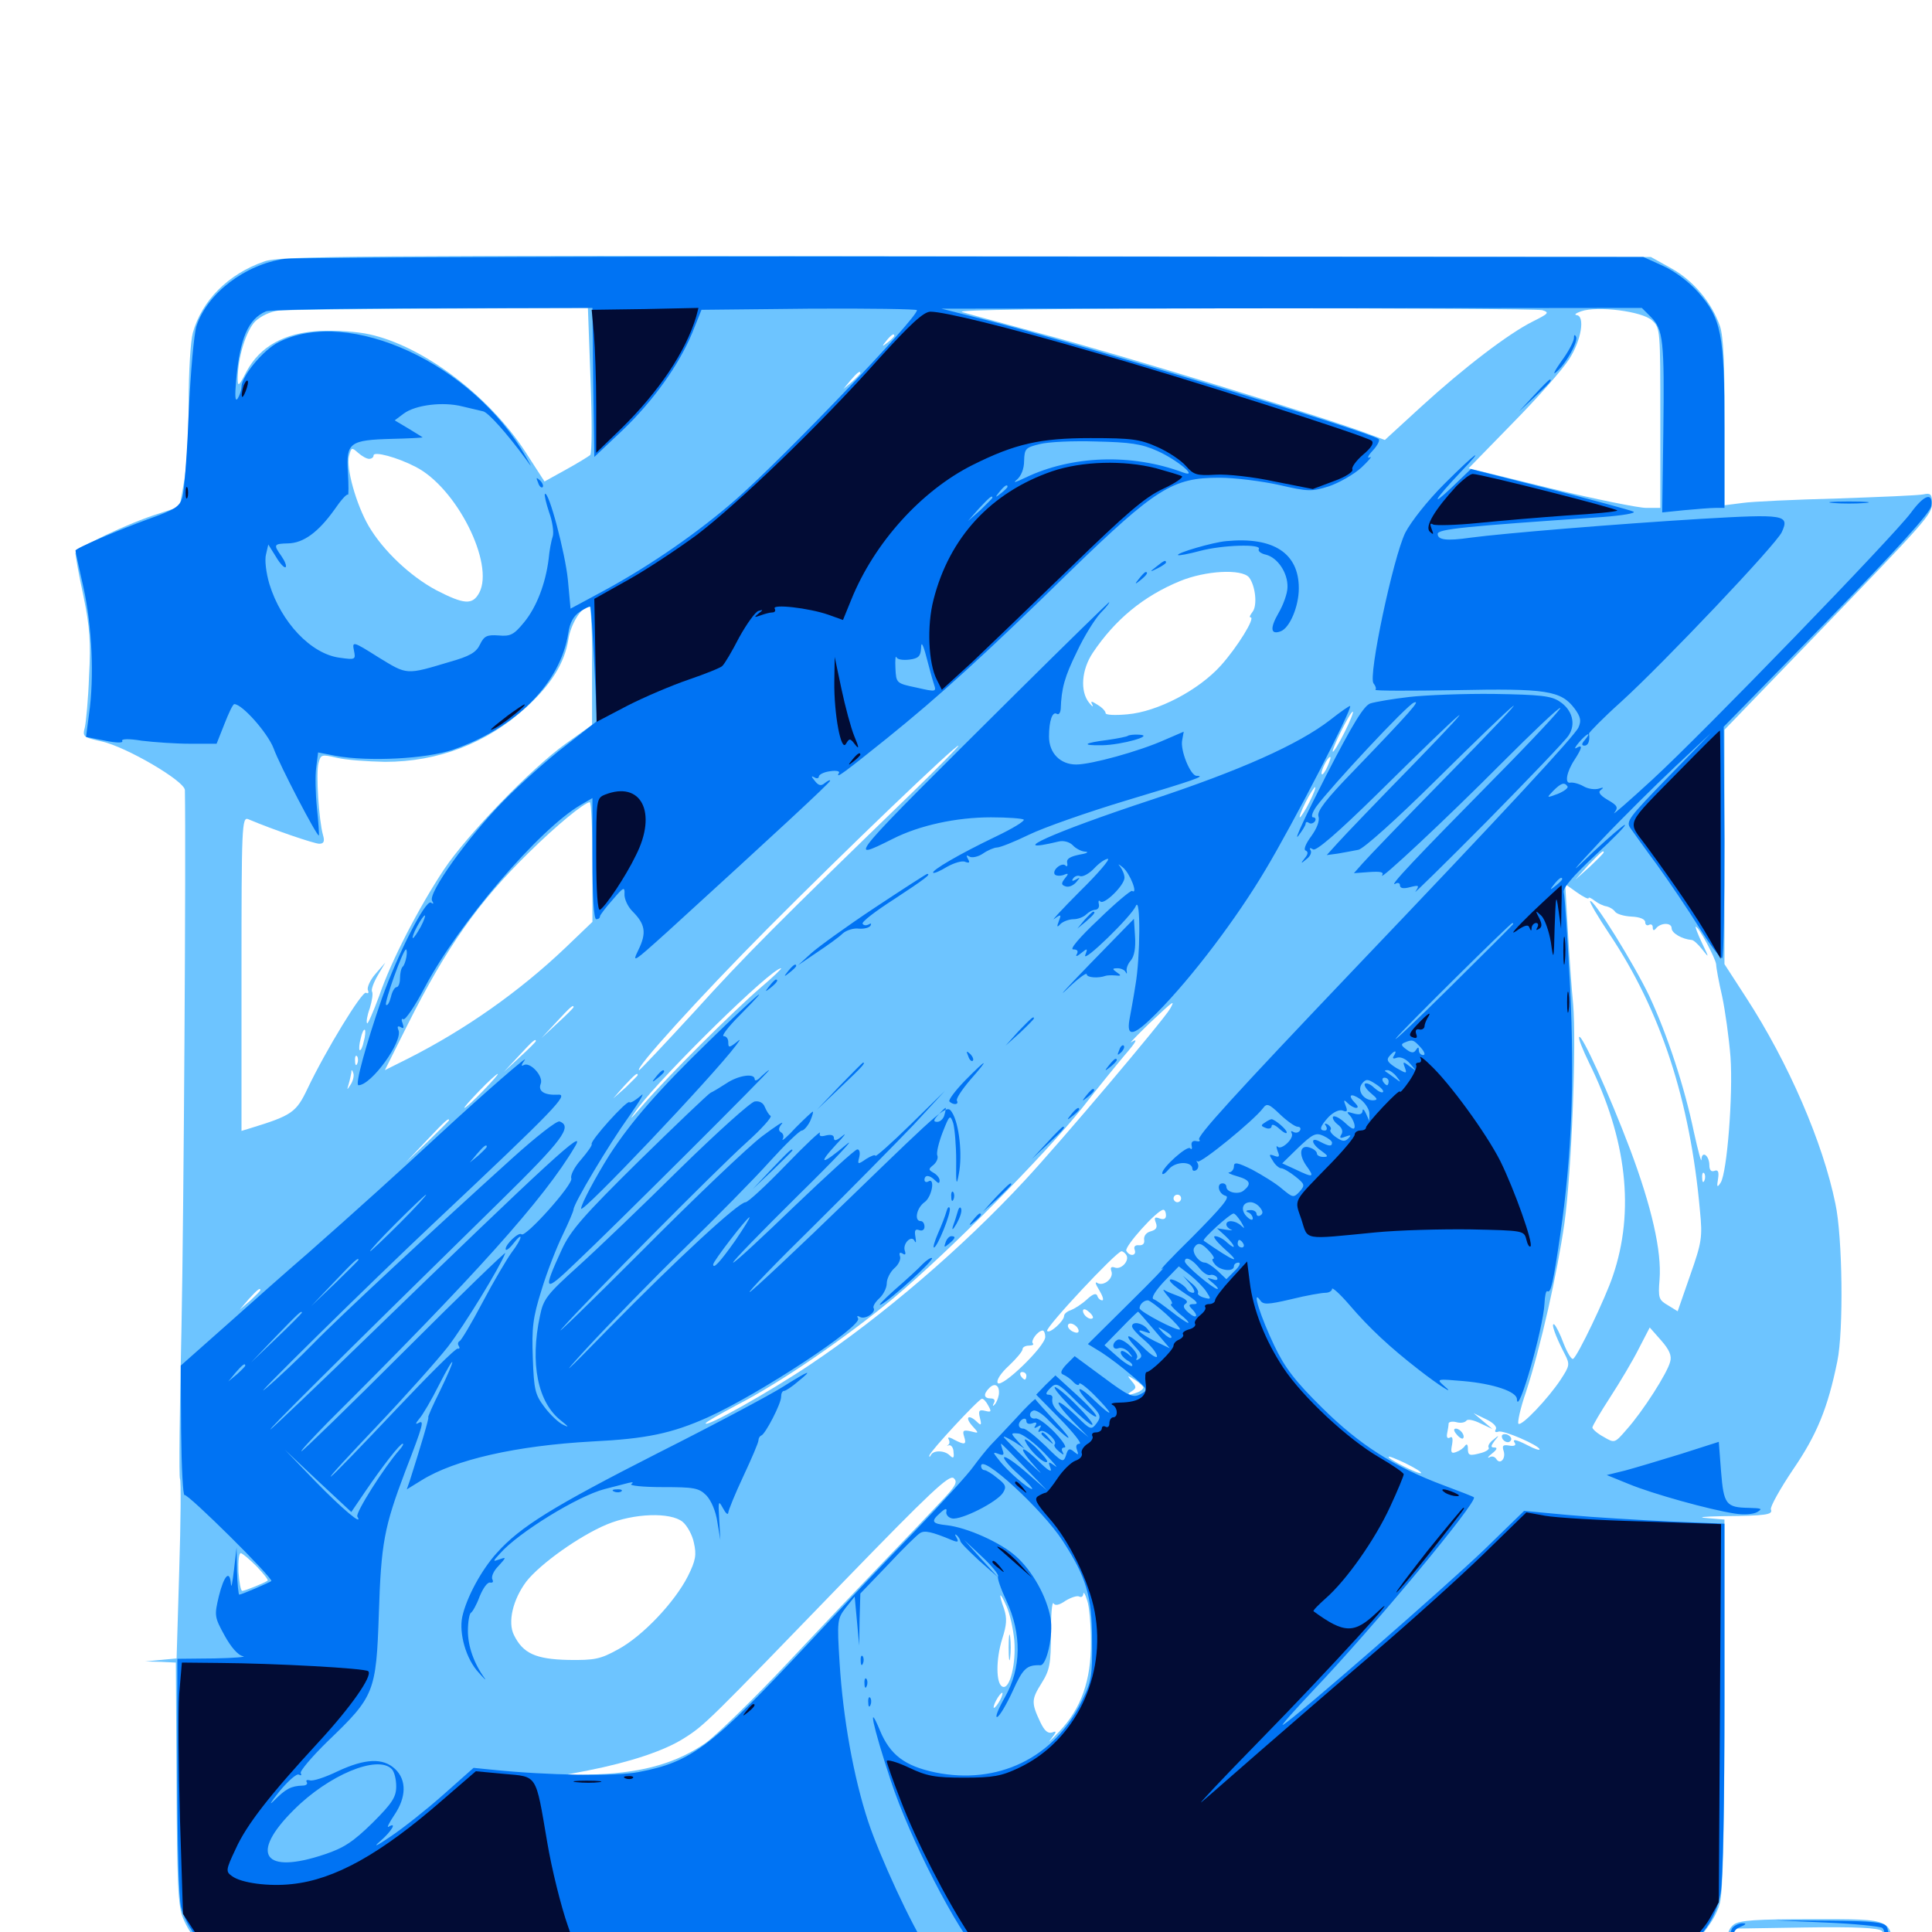 <svg xmlns="http://www.w3.org/2000/svg" viewBox="0 -1000 1000 1000">
	<path fill="#6dc4ff" d="M136.719 -864.648C118.164 -858.203 104.492 -844.531 99.805 -827.734C98.633 -823.633 97.656 -807.617 97.656 -792.383C97.656 -776.953 96.68 -758.398 95.312 -750.977L92.969 -737.695L82.227 -734.18C66.406 -729.297 39.062 -716.211 39.062 -713.672C39.062 -712.305 40.82 -702.344 43.164 -691.602C46.484 -675.586 47.07 -667.383 46.094 -650.195C45.703 -638.477 44.531 -626.367 43.945 -623.633C42.578 -618.555 43.164 -618.359 52.734 -616.211C65.234 -613.477 95.703 -595.703 95.703 -591.016C96.289 -558.984 95.117 -371.094 93.945 -313.281C92.969 -270.898 92.578 -235.352 93.164 -234.57C93.75 -233.594 93.555 -212.305 92.773 -187.305L91.406 -141.602L83.203 -140.82L75.195 -140.039L83.008 -139.844L91.016 -139.453L91.406 -76.953C91.602 -25.195 92.188 -13.281 94.727 -7.227C98.828 2.539 104.688 8.789 114.258 13.086C121.68 16.602 136.328 16.797 488.281 16.797C747.461 16.797 856.836 16.211 862.305 14.648C873.242 11.719 887.305 -3.32 890.234 -15.039C891.797 -21.289 892.578 -53.32 892.578 -118.75V-213.477L883.398 -214.258C878.125 -214.648 881.641 -215.039 891.602 -215.234C914.453 -215.43 917.773 -216.016 916.602 -218.75C916.211 -220.117 921.289 -229.297 928.125 -239.453C940.43 -257.422 946.094 -271.289 950.977 -295.312C954.297 -311.133 953.711 -359.766 950 -376.953C943.555 -408.594 925.781 -449.805 903.711 -483.789L892.578 -500.977V-561.523V-622.266L937.109 -668.359C998.242 -731.836 1000 -733.594 1000 -739.844C1000 -744.141 999.219 -744.922 995.703 -744.141C993.164 -743.555 973.242 -742.773 951.172 -741.992C929.102 -741.406 907.031 -740.43 901.758 -739.648L892.578 -738.477V-781.25C892.773 -811.523 891.992 -826.172 890.234 -831.25C885.938 -843.555 876.367 -854.883 865.039 -861.133L854.492 -866.992L500 -867.383C181.445 -867.773 144.531 -867.578 136.719 -864.648ZM305.664 -803.32C306.445 -782.617 306.445 -765.43 305.469 -764.453C304.492 -763.672 298.828 -760.156 292.773 -756.836L281.836 -750.781L271.875 -766.211C252.93 -795.312 218.945 -820.898 191.211 -826.953C185.352 -828.32 173.828 -829.102 165.625 -828.711C147.07 -827.734 134.57 -820.703 127.539 -807.617C123.633 -800 123.047 -799.609 123.047 -804.102C123.047 -814.844 127.344 -828.711 132.031 -833.594C135.156 -836.523 139.844 -838.672 144.141 -839.258C148.047 -839.648 185.742 -840.039 227.734 -840.234L304.297 -840.625ZM798.242 -839.453C802.148 -838.281 801.562 -837.695 793.359 -833.594C780.859 -827.344 758.008 -809.961 735.547 -789.453L716.797 -772.266L709.375 -775C686.523 -783.789 580.078 -816.406 537.305 -827.734C519.531 -832.617 501.758 -837.305 498.047 -838.477C493.555 -839.648 542.969 -840.234 642.578 -840.43C725.781 -840.43 795.898 -840.039 798.242 -839.453ZM855.078 -834.18C859.375 -830.273 859.375 -829.297 859.375 -783.594V-737.109H852.148C848.047 -737.109 825.781 -741.602 802.344 -747.266L760.156 -757.617L783.203 -781.25C795.898 -794.141 808.984 -808.984 812.305 -814.258C818.555 -824.023 820.508 -836.523 816.016 -836.914C814.648 -837.109 815.625 -837.891 818.359 -838.867C826.953 -841.797 850 -838.867 855.078 -834.18ZM462.891 -826.172C462.891 -825.781 461.328 -824.219 459.57 -822.852C456.445 -820.312 456.25 -820.508 458.789 -823.633C461.328 -826.758 462.891 -827.734 462.891 -826.172ZM445.312 -806.836C445.312 -806.445 443.359 -804.492 441.016 -802.344L436.523 -798.633L440.234 -803.125C443.75 -807.227 445.312 -808.398 445.312 -806.836ZM191.016 -762.5C192.383 -762.5 193.359 -763.281 193.359 -764.258C193.359 -766.602 205.664 -763.281 215.039 -758.398C236.328 -747.656 256.055 -708.203 248.047 -693.164C244.531 -686.719 240.234 -687.109 225.781 -694.531C212.305 -701.758 198.242 -715.039 190.82 -727.734C184.375 -738.867 179.102 -757.617 180.664 -763.867C181.836 -768.555 182.031 -768.555 185.352 -765.625C187.305 -763.867 189.844 -762.5 191.016 -762.5ZM646.484 -701.172C649.805 -696.875 650.977 -686.523 648.242 -683.203C647.07 -681.641 646.484 -680.469 647.266 -680.469C650 -680.469 640.43 -665.039 632.031 -655.664C620.508 -642.773 599.219 -631.641 583.594 -630.273C577.344 -629.688 572.266 -629.883 572.266 -630.859C572.266 -631.836 570.508 -633.789 568.164 -635.156C564.844 -637.305 564.258 -637.305 565.43 -635.156C566.016 -633.789 565.234 -634.375 563.672 -636.328C558.984 -642.188 559.766 -653.32 565.625 -662.109C577.148 -679.297 591.797 -691.406 610.742 -699.219C624.023 -704.688 642.578 -705.664 646.484 -701.172ZM306.445 -655.664V-624.805L292.773 -615.039C275 -602.344 241.797 -567.969 229.688 -549.805C216.797 -530.273 202.539 -502.93 196.289 -484.57C193.164 -476.172 190.43 -469.922 190.039 -470.312C189.453 -470.898 190.039 -474.414 191.406 -478.125C192.578 -482.031 193.164 -485.742 192.578 -486.719C191.992 -487.695 193.359 -491.406 195.508 -495.117L199.414 -501.758L194.336 -495.898C191.602 -492.773 189.844 -488.867 190.43 -487.5C191.016 -486.133 190.625 -485.547 189.453 -486.133C187.5 -487.305 168.555 -456.25 159.18 -436.523C153.32 -424.219 151.172 -422.656 129.492 -416.016L125 -414.648V-495.898C125 -572.656 125.195 -577.344 128.516 -575.977C141.406 -570.508 162.695 -563.281 165.234 -563.281C167.578 -563.281 168.164 -564.453 167.188 -567.773C165.039 -575.391 163.477 -599.805 164.844 -604.883C166.016 -609.57 166.406 -609.57 174.219 -607.812C178.906 -606.641 190.039 -605.859 199.219 -605.664C226.758 -605.664 251.953 -615.234 272.266 -633.789C285.352 -645.703 292.188 -656.836 294.141 -668.75C295.312 -676.953 301.172 -686.328 305.078 -686.328C305.859 -686.328 306.641 -672.461 306.445 -655.664ZM695.898 -620.898C692.969 -615.039 690.234 -610.547 689.844 -610.938C689.062 -611.914 698.828 -631.641 700.195 -631.641C700.781 -631.641 698.828 -626.758 695.898 -620.898ZM472.656 -590.234C403.516 -523.242 385.352 -505.078 359.766 -476.758C344.336 -459.961 331.25 -446.094 330.859 -446.094C327.734 -446.094 362.695 -484.57 397.461 -519.531C438.281 -560.547 494.141 -614.062 496.094 -614.062C496.68 -614.062 486.133 -603.32 472.656 -590.234ZM687.109 -603.32C685.938 -600.586 684.57 -598.828 684.18 -599.219C683.203 -600.195 687.109 -608.203 688.477 -608.203C689.062 -608.203 688.281 -606.055 687.109 -603.32ZM677.734 -584.766C675.586 -580.469 673.242 -576.953 672.852 -576.953C672.266 -576.953 673.633 -580.469 675.781 -584.766C677.93 -589.062 680.273 -592.578 680.664 -592.578C681.25 -592.578 679.883 -589.062 677.734 -584.766ZM306.641 -553.711V-522.852L292.578 -509.375C268.555 -486.523 240.625 -466.992 211.328 -452.148L199.219 -446.094L211.133 -469.922C231.055 -509.57 247.461 -533.008 273.828 -558.789C287.891 -572.656 302.344 -584.57 305.273 -584.766C306.055 -584.766 306.641 -570.898 306.641 -553.711ZM830.078 -558.789C830.078 -558.398 826.758 -555.078 822.852 -551.367L815.43 -544.727L822.07 -552.148C828.516 -558.789 830.078 -560.352 830.078 -558.789ZM822.266 -535.156C822.266 -535.742 823.633 -535.156 825.391 -533.789C827.148 -532.422 829.883 -531.055 831.641 -530.859C833.203 -530.469 835.156 -529.297 835.938 -528.125C836.719 -526.953 840.43 -525.781 844.336 -525.586C848.828 -525.391 851.562 -524.219 851.562 -522.656C851.562 -521.289 852.539 -520.703 853.516 -521.289C854.688 -521.875 855.469 -521.289 855.469 -519.922C855.469 -518.359 856.055 -518.164 857.031 -519.336C859.375 -522.461 865.234 -522.656 865.234 -519.531C865.234 -516.992 870.703 -513.867 875.586 -513.477C876.562 -513.477 878.906 -511.328 881.055 -508.594C884.766 -503.906 884.766 -503.906 880.859 -512.109C878.711 -516.602 877.344 -520.312 877.734 -520.312C879.297 -520.312 888.086 -503.711 888.281 -500.781C888.281 -499.219 889.648 -491.797 891.406 -484.18C892.969 -476.758 894.922 -462.695 895.703 -452.93C897.07 -433.398 893.945 -393.164 890.625 -387.891C888.867 -385.156 888.477 -385.352 889.258 -389.844C889.844 -393.555 889.258 -394.727 887.305 -393.945C885.742 -393.359 884.766 -394.336 884.766 -396.875C884.766 -401.953 880.859 -404.688 880.664 -399.805C880.664 -397.852 878.906 -404.297 876.758 -414.062C871.875 -437.5 863.086 -464.258 853.711 -484.375C845.703 -501.172 824.609 -535.156 823.047 -533.594C822.656 -533.008 827.148 -525.391 833.008 -516.602C859.57 -476.953 874.805 -430.469 879.883 -373.438C881.25 -359.57 880.859 -357.031 874.805 -339.844L868.359 -321.289L863.281 -324.414C858.594 -327.148 858.203 -328.125 858.984 -337.695C860.156 -352.344 854.883 -375.391 843.75 -405.078C832.812 -433.984 818.75 -464.844 817.383 -463.281C816.797 -462.695 819.141 -456.836 822.461 -450C841.992 -410.547 846.289 -373.047 834.766 -339.453C831.055 -328.32 816.602 -298.047 814.258 -296.68C813.477 -296.094 811.328 -299.609 809.375 -304.492C807.617 -309.375 805.273 -313.867 804.492 -314.453C802.539 -315.625 805.078 -308.398 809.766 -299.414C812.695 -293.75 812.5 -293.164 807.812 -285.938C801.367 -276.172 787.5 -261.523 785.938 -263.086C785.352 -263.672 786.914 -271.094 789.844 -279.492C797.461 -302.734 806.055 -341.016 809.766 -366.992C813.477 -393.75 816.016 -459.961 814.258 -480.273C813.477 -487.891 812.305 -504.883 811.523 -518.164L810.156 -542.383L816.211 -538.086C819.531 -535.742 822.266 -534.375 822.266 -535.156ZM393.555 -488.672C379.297 -476.367 345.898 -443.164 333.203 -428.516C325.586 -419.727 325 -419.336 330.273 -426.562C343.75 -444.336 399.414 -499.023 404.297 -498.828C404.883 -498.828 400 -494.141 393.555 -488.672ZM605.664 -477.93C602.344 -472.07 549.023 -408.984 530.273 -388.867C498.242 -354.297 457.031 -318.945 419.141 -293.555C398.438 -279.688 365.234 -260.938 365.234 -263.281C365.234 -263.867 372.461 -267.969 381.25 -272.656C404.102 -284.375 437.5 -307.422 462.305 -327.93C491.211 -352.148 540.625 -401.953 560.156 -426.562C568.945 -437.891 578.906 -450 582.031 -453.711C588.281 -460.938 589.258 -462.891 585.547 -460.547C584.18 -459.57 588.281 -463.867 594.727 -470.117C607.617 -482.227 608.398 -482.812 605.664 -477.93ZM296.875 -478.711C296.875 -478.32 293.164 -474.609 288.672 -470.508L280.273 -462.695L288.086 -471.094C295.117 -478.711 296.875 -480.273 296.875 -478.711ZM188.281 -460.938C187.695 -458.008 186.719 -456.055 186.133 -456.445C185.742 -457.031 185.938 -459.766 186.719 -462.5C187.305 -465.43 188.281 -467.383 188.867 -466.992C189.258 -466.406 189.062 -463.672 188.281 -460.938ZM277.344 -461.133C277.344 -460.742 273.633 -457.031 269.141 -452.93L260.742 -445.117L268.555 -453.516C275.586 -461.133 277.344 -462.695 277.344 -461.133ZM184.961 -449.609C184.375 -448.047 183.789 -448.633 183.789 -450.781C183.594 -452.93 184.18 -454.102 184.766 -453.32C185.352 -452.734 185.547 -450.977 184.961 -449.609ZM181.641 -438.867C179.492 -435.547 179.492 -435.547 180.469 -438.867C181.055 -440.82 181.641 -443.555 181.836 -444.727C181.836 -446.484 182.227 -446.484 182.812 -444.727C183.398 -443.359 182.812 -440.82 181.641 -438.867ZM250 -435.352C245.312 -430.469 241.016 -426.562 240.43 -426.562C239.844 -426.562 243.359 -430.469 248.047 -435.352C252.734 -440.234 257.031 -444.141 257.617 -444.141C258.203 -444.141 254.688 -440.234 250 -435.352ZM330.078 -443.555C330.078 -443.164 327.148 -440.43 323.828 -437.109L317.383 -431.445L323.047 -437.891C328.516 -443.75 330.078 -445.117 330.078 -443.555ZM232.422 -420.117C232.422 -419.922 227.344 -414.844 221.289 -408.984L209.961 -398.242L220.703 -409.57C230.469 -419.922 232.422 -421.68 232.422 -420.117ZM882.227 -389.062C881.641 -387.5 881.055 -388.086 881.055 -390.234C880.859 -392.383 881.445 -393.555 882.031 -392.773C882.617 -392.188 882.812 -390.43 882.227 -389.062ZM611.328 -379.688C611.328 -378.711 610.547 -377.734 609.375 -377.734C608.398 -377.734 607.422 -378.711 607.422 -379.688C607.422 -380.859 608.398 -381.641 609.375 -381.641C610.547 -381.641 611.328 -380.859 611.328 -379.688ZM603.516 -370.898C603.516 -369.141 602.344 -368.555 600.195 -369.336C597.656 -370.312 597.266 -369.727 598.242 -367.188C599.219 -364.648 598.438 -363.477 595.703 -362.695C593.359 -362.109 591.992 -360.352 592.188 -358.398C592.578 -356.445 591.602 -355.273 589.453 -355.469C587.5 -355.664 586.719 -354.688 587.305 -353.125C588.477 -350 584.766 -349.414 583.008 -352.539C581.641 -354.492 599.023 -373.828 602.148 -373.828C602.93 -373.828 603.516 -372.461 603.516 -370.898ZM583.008 -350.391C584.766 -347.461 580.273 -342.578 576.953 -343.945C575.195 -344.531 574.609 -343.945 575.195 -342.188C576.758 -338.477 571.289 -333.984 567.969 -335.938C566.602 -336.914 566.992 -335.352 568.945 -332.227C570.703 -329.297 571.484 -326.953 570.508 -326.953C569.531 -326.953 568.359 -327.93 567.969 -329.297C567.383 -330.859 565.625 -330.273 562.5 -327.344C559.961 -325 556.25 -322.656 554.297 -321.875C552.344 -321.289 550.781 -319.922 550.781 -318.945C550.781 -316.211 543.164 -309.375 541.992 -311.133C541.016 -312.891 577.734 -352.148 580.469 -352.344C581.25 -352.344 582.422 -351.367 583.008 -350.391ZM148.438 -343.75C148.438 -345.312 146.875 -344.336 144.336 -341.211C141.797 -338.086 141.992 -337.891 145.117 -340.43C146.875 -341.797 148.438 -343.359 148.438 -343.75ZM134.766 -332.227C134.766 -331.836 132.422 -329.492 129.492 -326.758L124.023 -322.07L128.711 -327.539C133.203 -332.422 134.766 -333.789 134.766 -332.227ZM565.625 -317.773C564.258 -316.406 560.547 -319.141 560.547 -321.484C560.547 -322.656 561.719 -322.656 563.477 -321.094C565.234 -319.727 566.016 -318.164 565.625 -317.773ZM558.203 -311.719C558.594 -310.352 557.812 -309.766 555.859 -310.547C554.102 -311.133 552.734 -312.695 552.734 -313.672C552.734 -316.211 557.227 -314.648 558.203 -311.719ZM864.453 -295.117C863.086 -289.453 850.391 -269.531 841.992 -260.156C835.742 -252.93 835.742 -252.93 830.078 -256.25C826.758 -258.008 824.219 -260.352 824.219 -261.133C824.219 -261.914 828.32 -268.945 833.398 -276.758C838.477 -284.57 845.117 -295.703 848.242 -301.953L853.906 -312.891L859.766 -306.25C864.062 -301.367 865.43 -298.242 864.453 -295.117ZM541.016 -308.008C541.016 -303.125 518.359 -281.25 516.406 -284.18C515.625 -285.547 517.969 -289.258 522.266 -293.164C526.172 -296.875 529.297 -300.586 529.297 -301.758C529.297 -302.734 530.859 -303.516 532.617 -303.516C534.375 -303.516 535.352 -304.102 534.57 -304.688C533.398 -306.055 537.109 -311.133 539.648 -311.328C540.43 -311.328 541.016 -309.766 541.016 -308.008ZM554.688 -305.078C554.688 -306.055 553.32 -306.836 551.758 -306.836C550.195 -306.836 549.414 -306.055 550 -305.078C550.586 -304.297 551.758 -303.516 552.93 -303.516C553.906 -303.516 554.688 -304.297 554.688 -305.078ZM531.25 -287.891C531.25 -286.914 530.859 -285.938 530.469 -285.938C529.883 -285.938 528.906 -286.914 528.32 -287.891C527.734 -289.062 528.125 -289.844 529.102 -289.844C530.273 -289.844 531.25 -289.062 531.25 -287.891ZM591.797 -281.836C591.797 -281.055 590.43 -279.883 588.672 -279.297C584.18 -277.539 582.617 -277.93 585.742 -279.883C588.281 -281.445 588.281 -282.227 585.742 -285.156C583.203 -288.281 583.398 -288.281 587.5 -285.742C589.844 -284.18 591.797 -282.422 591.797 -281.836ZM516.992 -278.125C516.602 -275.977 515.625 -273.633 514.648 -272.852C513.867 -271.875 513.672 -272.461 514.453 -273.828C515.234 -275.195 514.648 -276.172 512.891 -276.172C509.18 -276.172 508.789 -278.32 512.109 -281.641C515.039 -284.57 517.578 -282.812 516.992 -278.125ZM511.523 -272.461C513.281 -269.336 513.086 -268.945 509.961 -269.727C506.836 -270.508 506.25 -269.922 507.227 -266.016C508.203 -262.305 507.812 -261.914 505.664 -264.062C501.367 -268.164 499.219 -266.602 503.125 -262.109C506.836 -258.008 506.836 -258.008 502.344 -259.18C498.633 -259.961 498.047 -259.57 499.023 -256.445C500.391 -252.148 499.414 -251.953 493.75 -254.883C491.406 -256.25 490.234 -256.25 491.016 -255.078C491.602 -253.906 491.602 -252.734 490.82 -252.148C489.844 -251.758 490.234 -251.562 491.211 -251.953C492.383 -252.148 493.555 -250.586 493.555 -248.242C493.945 -245.312 493.359 -244.922 491.602 -246.68C488.867 -249.414 483.008 -249.414 481.836 -246.875C481.25 -245.703 480.859 -245.703 481.055 -246.68C481.445 -248.828 506.445 -275.781 508.203 -275.977C508.984 -276.172 510.547 -274.414 511.523 -272.461ZM774.219 -260.156C773.438 -258.984 774.023 -258.398 775.586 -258.984C778.125 -259.961 796.875 -251.758 796.875 -249.805C796.875 -249.219 794.336 -250 791.016 -251.758C784.57 -255.078 782.422 -255.469 784.18 -252.93C784.766 -251.758 783.398 -251.367 781.25 -251.758C777.93 -252.344 777.344 -251.758 778.32 -248.828C779.492 -244.922 776.367 -241.602 774.414 -244.922C773.633 -246.094 772.07 -246.484 770.898 -245.703C769.531 -245.117 770.312 -246.094 772.266 -247.656C774.805 -249.609 775.195 -250.781 773.633 -250.781C771.484 -250.781 771.484 -251.367 773.633 -254.297C776.172 -257.227 775.977 -257.422 773.047 -254.883C771.094 -253.516 769.922 -251.562 770.508 -250.781C771.094 -250 769.531 -248.828 766.992 -248.047C760.547 -246.289 759.766 -246.484 759.766 -250.391C759.766 -252.344 759.18 -252.93 758.203 -251.562C757.422 -250.391 755.469 -249.023 753.711 -248.438C751.172 -247.461 750.781 -248.242 751.562 -252.148C752.148 -255.469 751.758 -256.836 750.391 -255.859C749.219 -255.273 748.633 -256.055 749.023 -258.008C749.414 -259.961 749.805 -262.305 749.805 -263.281C750 -264.062 751.758 -264.453 753.906 -263.867C756.055 -263.281 758.203 -263.672 758.984 -264.648C759.57 -265.625 762.695 -265.039 766.211 -263.281L772.461 -260.352L767.578 -264.453L762.695 -268.555L769.141 -265.43C772.852 -263.672 775 -261.523 774.219 -260.156ZM735.547 -237.5C734.57 -236.719 718.75 -244.531 718.75 -245.898C718.75 -246.484 722.656 -244.922 727.539 -242.578C732.227 -240.234 735.938 -238.086 735.547 -237.5ZM738.477 -241.602C737.109 -243.359 735.547 -244.922 735.156 -244.922C733.594 -244.922 734.57 -243.359 737.891 -240.82C740.82 -238.281 741.016 -238.477 738.477 -241.602ZM811.523 -242.969C810.938 -244.141 809.57 -244.922 808.398 -244.922C805.664 -244.922 806.25 -243.555 809.766 -242.188C811.328 -241.602 812.109 -241.797 811.523 -242.969ZM486.914 -222.656C481.836 -217.188 469.141 -203.906 458.789 -193.164C448.438 -182.422 425.391 -158.203 407.812 -139.453C390.234 -120.703 370.898 -101.953 365.234 -97.852C350.586 -87.695 333.398 -82.617 309.57 -81.641L290.039 -80.859L304.297 -83.594C325.977 -87.891 343.75 -93.75 353.906 -100.195C364.844 -107.031 366.797 -109.18 437.305 -182.031C481.25 -227.344 491.211 -236.719 493.555 -234.961C495.898 -233.008 494.727 -230.859 486.914 -222.656ZM751.367 -235.938C752.148 -236.523 750.977 -237.109 748.828 -236.914C746.68 -236.914 746.094 -236.328 747.656 -235.742C749.023 -235.156 750.781 -235.352 751.367 -235.938ZM804.102 -218.359C804.883 -218.945 803.711 -219.531 801.562 -219.336C799.414 -219.336 798.828 -218.75 800.391 -218.164C801.758 -217.578 803.516 -217.773 804.102 -218.359ZM823.828 -216.211C825.586 -216.797 824.023 -217.188 820.312 -217.188C816.602 -217.188 815.039 -216.797 816.992 -216.211C818.75 -215.82 821.875 -215.82 823.828 -216.211ZM353.32 -212.305C355.664 -210.352 358.398 -205.469 359.18 -201.367C360.547 -195.312 360.156 -192.383 356.055 -184.18C349.219 -170.703 332.617 -153.125 319.922 -146.289C310.742 -141.211 307.812 -140.625 294.141 -140.82C277.344 -141.211 270.703 -144.141 266.016 -153.711C262.695 -160.352 265.43 -172.07 272.461 -181.445C279.688 -190.625 300 -205.078 314.062 -210.938C328.125 -216.797 347.07 -217.383 353.32 -212.305ZM132.812 -189.258C136.328 -185.547 139.062 -182.227 138.477 -181.836C136.914 -180.664 126.758 -176.562 125.391 -176.562C124.609 -176.562 123.828 -181.055 123.438 -186.328C123.242 -191.797 123.633 -196.094 124.609 -196.094C125.391 -196.094 129.102 -192.969 132.812 -189.258ZM564.648 -150.195C564.844 -130.273 559.57 -115.625 548.242 -103.711C543.75 -99.023 541.797 -97.266 543.945 -99.805C546.875 -103.516 547.07 -104.297 544.727 -103.32C542.383 -102.539 540.625 -104.102 538.477 -108.594C533.789 -118.555 533.789 -120.312 539.062 -128.711C543.359 -135.547 543.945 -138.672 543.945 -154.492C543.945 -164.258 544.531 -171.289 545.312 -170.117C546.094 -168.75 548.242 -169.141 551.562 -171.484C554.492 -173.242 557.617 -174.219 558.594 -173.633C559.766 -173.047 560.547 -173.633 560.742 -175C560.742 -176.367 561.719 -175 562.695 -171.68C563.867 -168.555 564.648 -158.789 564.648 -150.195ZM525 -150.977C525.977 -138.672 522.656 -125.391 518.945 -126.953C515.43 -128.32 515.43 -141.211 518.75 -151.758C521.094 -158.984 521.289 -162.305 519.727 -167.188C516.602 -175.781 517.383 -176.758 520.898 -168.75C522.656 -165.039 524.414 -157.031 525 -150.977ZM517.578 -119.922C516.406 -117.773 515.039 -116.016 514.453 -116.016C514.062 -116.016 514.453 -117.773 515.625 -119.922C516.797 -122.07 518.164 -123.828 518.75 -123.828C519.141 -123.828 518.75 -122.07 517.578 -119.922ZM753.906 -257.617C755.273 -255.859 756.836 -255.078 757.227 -255.469C758.594 -256.836 755.859 -260.547 753.516 -260.547C752.344 -260.547 752.344 -259.375 753.906 -257.617ZM777.344 -256.641C777.344 -254.102 780.859 -252.344 782.031 -254.492C782.617 -255.469 781.836 -256.641 780.273 -257.422C778.711 -258.008 777.344 -257.617 777.344 -256.641ZM522.07 -147.266C522.07 -141.406 522.461 -138.867 522.852 -141.992C523.242 -144.922 523.242 -149.609 522.852 -152.734C522.461 -155.664 522.07 -153.125 522.07 -147.266ZM897.461 -3.906C894.336 -1.562 893.555 1.758 892.969 14.453C892.188 28.906 892.578 30.273 896.68 33.203C899.219 34.961 903.516 36.328 906.445 36.328C910.938 36.328 911.523 35.742 910.547 31.445C910.156 28.711 910.547 26.562 911.523 26.562C912.5 26.562 913.281 28.516 913.281 31.055C913.086 34.375 914.258 35.547 918.555 35.938C923.242 36.523 923.828 35.938 923.828 30.664C923.828 27.148 922.852 24.414 921.484 24.414C920.117 24.219 917.578 24.023 916.016 23.828C914.453 23.828 913.281 22.656 913.477 21.484C913.672 20.312 911.914 19.531 909.57 19.531C906.055 19.727 905.078 18.555 904.688 12.695C904.102 5.859 904.297 5.664 909.961 5.859C913.867 6.055 916.016 7.031 916.016 8.984C916.016 11.523 916.211 11.523 917.969 8.984C919.531 6.445 919.922 6.641 919.922 9.375C919.922 11.328 919.141 12.891 917.969 12.891C916.992 12.891 916.016 13.867 916.016 15.234C916.016 16.406 916.602 16.797 917.383 16.211C917.969 15.43 919.531 16.211 920.703 17.578C923.438 20.898 942.969 22.852 944.141 19.922C944.727 18.555 945.117 18.75 945.117 20.117C945.312 22.852 951.172 23.828 951.172 21.094C950.977 15.625 936.523 12.5 933.008 17.383C931.641 19.141 931.055 19.141 930.273 17.188C929.492 15.234 928.711 15.234 926.562 16.992C924.414 18.75 923.828 18.359 923.828 14.844C923.828 11.719 924.609 10.938 926.758 11.719C928.906 12.5 929.688 11.523 929.688 8.203C929.688 3.32 925.391 0.391 922.656 3.125C921.68 4.102 917.578 4.102 913.281 3.125C902.539 0.781 900.391 2.148 900.391 11.914C900.391 19.336 900.977 20.703 905.859 22.266L911.133 24.219L905.859 24.414C902.148 24.609 900.391 25.586 900.391 27.734C900.391 30.469 900.977 30.469 903.32 28.516C905.859 26.562 906.25 26.758 906.25 30.273C906.25 33.789 905.664 33.984 901.367 32.031C896.484 29.883 896.289 29.297 896.875 14.062L897.461 -1.758L934.375 -2.344C960.547 -2.734 972.07 -2.148 974.023 -0.586C977.93 2.734 976.758 27.539 972.656 27.734C965.82 28.125 964.844 28.711 964.844 32.422C964.844 35.156 966.211 36.328 969.531 36.328C977.148 36.328 979.492 31.445 979.492 14.844C979.492 -7.422 981.055 -6.641 937.695 -6.641C909.375 -6.641 900.391 -6.055 897.461 -3.906ZM918.555 30.469C919.141 28.32 919.141 26.562 918.75 26.562C917.383 26.562 915.43 32.422 916.406 33.594C916.992 34.18 917.969 32.812 918.555 30.469ZM931.641 7.031C931.641 11.328 938.672 13.477 943.945 10.547C946.68 9.18 947.266 9.18 946.484 10.742C945.703 11.914 945.898 12.891 947.07 12.891C948.047 12.891 950 11.328 950.977 9.375C952.734 6.445 952.93 6.445 953.125 9.375C953.125 11.719 954.688 12.305 958.984 12.109C962.305 11.914 964.844 12.305 964.844 13.281C964.844 14.062 962.305 14.844 958.984 14.844C955.273 14.844 953.125 15.82 953.125 17.578C953.125 20.898 957.422 22.266 965.82 21.875C971.289 21.68 971.68 21.094 972.266 12.891L972.852 4.102L952.148 3.711C933.594 3.516 931.641 3.711 931.641 7.031ZM968.75 8.984C968.75 7.812 967.383 7.031 965.625 7.031C964.062 7.031 963.281 7.812 963.867 8.984C964.453 9.961 965.82 10.938 966.992 10.938C967.969 10.938 968.75 9.961 968.75 8.984ZM926.172 30.469C925.781 36.523 930.273 39.062 932.227 33.789C933.008 31.836 933.398 31.836 933.398 33.789C933.594 36.719 939.453 37.305 939.453 34.375C939.453 33.203 938.477 32.422 937.109 32.422C935.352 32.422 935.352 31.836 937.109 30.078C940.234 26.953 940.039 24.609 936.719 24.609C935.156 24.609 933.398 26.172 933.008 27.93C932.227 31.25 932.031 31.25 931.836 27.93C931.445 22.266 926.562 24.219 926.172 30.469ZM953.125 30.273C953.125 33.594 956.641 36.328 961.133 36.328C962.109 36.328 962.891 34.18 962.891 31.445C962.891 27.539 961.914 26.562 958.008 26.562C954.492 26.562 953.125 27.539 953.125 30.273Z"/>
	<path fill="#0073f3" d="M147.266 -866.016C126.758 -863.086 107.422 -848.242 101.758 -831.445C100.391 -827.344 98.633 -807.031 97.656 -785.938C96.875 -765.039 95.312 -745.312 94.336 -742.383C92.969 -737.695 90.234 -736.133 77.148 -731.445C61.523 -725.781 39.062 -716.211 39.062 -715.039C39.062 -714.648 40.82 -706.25 43.164 -696.094C47.656 -675.977 48.828 -649.219 46.094 -630.469L44.531 -618.555L54.492 -616.602C60.352 -615.43 63.867 -615.43 63.281 -616.406C62.5 -617.578 66.406 -617.773 73.438 -616.602C79.883 -615.82 91.016 -615.039 98.633 -615.039H112.109L116.211 -625.391C118.359 -630.859 120.508 -635.547 121.289 -635.547C125.391 -635.547 138.477 -620.703 141.602 -612.695C144.727 -603.906 164.258 -566.602 165.039 -567.578C165.234 -567.969 164.844 -574.219 164.062 -581.641C163.281 -589.062 163.086 -598.633 163.672 -602.734L164.648 -610.547L173.633 -608.789C191.016 -605.664 220.508 -607.227 234.375 -611.914C266.992 -623.242 290.039 -646.289 294.141 -672.266C294.922 -677.734 296.875 -681.25 300.195 -683.398C302.93 -685.156 305.273 -686.328 305.664 -685.938C305.859 -685.547 306.836 -672.07 307.617 -656.055L308.984 -626.758L292.773 -614.062C283.789 -607.227 269.141 -594.141 260.352 -585.156C241.992 -566.406 221.484 -537.695 223.633 -533.789C224.609 -532.227 224.414 -531.836 223.047 -532.812C220.312 -534.57 205.859 -506.25 197.656 -483.203C189.453 -459.375 183.594 -438.281 185.547 -438.281C192.188 -438.281 208.594 -460.938 206.25 -466.797C205.469 -468.75 205.859 -469.141 207.422 -468.359C208.984 -467.383 209.18 -467.969 208.398 -470.312C207.617 -472.07 207.812 -473.047 208.789 -472.461C209.766 -471.875 214.844 -479.297 219.922 -489.062C237.5 -522.266 279.102 -570.898 300.586 -583.398L306.641 -586.914V-555.664C306.641 -535.938 307.422 -524.219 308.594 -524.219C309.766 -524.219 310.547 -524.805 310.547 -525.781C310.742 -526.562 313.672 -530.469 317.188 -534.375C322.656 -540.82 323.438 -541.211 323.242 -537.305C323.047 -534.961 324.805 -530.859 327.344 -528.32C333.984 -521.68 334.766 -517.188 330.469 -508.398C326.953 -501.172 327.734 -501.758 345.508 -517.773C400.977 -568.359 429.688 -594.922 429.688 -595.898C429.688 -596.484 428.516 -595.898 426.953 -594.727C425 -592.969 423.633 -593.359 421.68 -595.898C419.922 -598.047 419.727 -598.633 421.484 -597.656C422.656 -596.875 423.828 -597.07 423.828 -598.047C423.828 -599.023 426.367 -600.391 429.492 -600.781C433.008 -601.367 434.961 -600.781 434.18 -599.805C432.227 -596.484 437.305 -600.391 458.984 -617.773C486.328 -639.844 509.18 -660.547 553.906 -704.297C598.438 -747.461 607.031 -752.734 631.055 -752.734C639.062 -752.734 652.93 -750.977 661.914 -749.023C677.148 -745.508 678.906 -745.508 687.695 -748.242C692.969 -750 700.586 -754.297 704.688 -758.008C708.594 -761.719 710.547 -764.062 708.984 -763.281C707.422 -762.5 708.008 -764.062 710.547 -766.797C713.086 -769.531 714.453 -772.266 713.477 -772.852C706.055 -777.344 559.57 -821.68 512.695 -833.789L487.305 -840.234L668.555 -840.43L849.805 -840.625L854.492 -835.938C860.938 -829.492 861.523 -823.633 860.938 -776.367L860.352 -734.766L871.875 -735.938C878.125 -736.523 885.547 -737.109 887.891 -737.109H892.578V-778.711C892.578 -826.953 891.016 -835.156 878.906 -848.828C874.414 -853.906 866.992 -859.57 860.938 -862.305L850.586 -866.992L503.906 -867.188C313.281 -867.383 152.734 -866.797 147.266 -866.016ZM307.031 -802.148L307.617 -763.477L321.875 -776.953C338.281 -792.578 351.562 -811.328 358.398 -827.93L363.086 -839.648L418.75 -840.234C449.609 -840.43 474.609 -840.039 474.609 -839.453C474.609 -835.156 406.641 -764.258 381.445 -741.992C361.914 -724.805 337.109 -707.617 313.086 -694.531L295.312 -684.961L293.945 -699.805C292.578 -713.672 283.984 -746.289 282.031 -744.336C281.641 -743.945 282.617 -739.648 284.18 -734.961C285.938 -730.273 286.719 -724.609 286.133 -722.461C285.352 -720.312 284.375 -715.039 283.984 -710.742C282.422 -698.047 277.734 -685.742 271.289 -677.93C266.016 -671.484 264.258 -670.508 258.008 -671.094C252.148 -671.484 250.586 -670.898 248.438 -666.406C246.484 -662.305 243.164 -660.352 232.812 -657.422C209.961 -650.586 210.938 -650.586 195.898 -659.766C182.617 -668.164 182.227 -668.164 183.203 -663.281C184.18 -658.594 183.984 -658.398 175.781 -659.57C160.938 -661.523 145.508 -677.93 139.453 -697.656C137.695 -703.516 136.914 -710.352 137.695 -713.086L138.867 -718.164L142.773 -711.914C144.922 -708.203 147.266 -705.859 147.852 -706.445C148.438 -707.031 147.461 -709.57 145.703 -712.109C141.406 -718.164 141.602 -718.555 149.219 -718.75C157.031 -718.945 164.648 -724.414 173.047 -736.133C176.367 -741.016 179.492 -744.531 180.078 -743.945C180.469 -743.555 180.469 -748.633 180.078 -755.469C179.102 -770.898 180.859 -772.266 203.125 -772.852C211.719 -773.047 218.75 -773.438 218.75 -773.633C218.75 -773.633 215.43 -775.781 211.523 -778.125L204.297 -782.422L208.984 -785.938C215.039 -790.43 229.297 -792.188 239.258 -789.648C243.555 -788.672 248.438 -787.5 250 -787.109C252.539 -786.719 262.305 -775.781 272.07 -762.5C275.586 -757.617 275.586 -757.617 272.266 -763.477C244.922 -811.719 180.664 -841.406 144.141 -822.852C136.328 -818.945 125 -805.273 125 -799.805C125 -798.047 124.023 -795.312 123.047 -793.75C121.68 -791.797 121.484 -794.922 122.266 -803.516C124.219 -825 128.516 -834.961 137.695 -838.867C139.844 -839.648 178.711 -840.43 224.023 -840.43L306.641 -840.625ZM599.023 -766.602C609.18 -762.109 620.898 -752.344 612.305 -755.469C585.547 -765.43 554.688 -764.258 530.664 -752.734C525.781 -750.391 524.023 -749.805 526.172 -751.562C528.516 -753.516 530.078 -757.227 530.078 -761.523C530.273 -767.773 530.859 -768.359 538.086 -770.117C542.383 -771.289 555.664 -771.875 567.383 -771.484C584.766 -771.094 590.82 -770.312 599.023 -766.602ZM521.484 -748.047C521.484 -747.656 519.922 -746.094 518.164 -744.727C515.039 -742.188 514.844 -742.383 517.383 -745.508C519.922 -748.633 521.484 -749.609 521.484 -748.047ZM513.672 -742.383C513.672 -741.992 510.742 -739.258 507.422 -735.938L500.977 -730.273L506.641 -736.719C512.109 -742.578 513.672 -743.945 513.672 -742.383ZM483.398 -645.898C484.766 -641.797 484.57 -641.797 474.219 -644.141C463.867 -646.289 463.867 -646.484 463.477 -654.102C463.281 -658.398 463.477 -660.938 464.062 -659.766C464.453 -658.594 467.578 -658.203 470.703 -658.594C475.391 -659.18 476.562 -660.352 476.758 -664.648C476.758 -668.164 477.734 -666.797 479.492 -659.961C480.859 -654.688 482.617 -648.242 483.398 -645.898ZM217.773 -520.312C216.016 -517.188 214.258 -514.453 213.672 -514.453C213.281 -514.453 214.062 -517.188 215.82 -520.312C217.578 -523.633 219.336 -526.172 219.922 -526.172C220.312 -526.172 219.531 -523.633 217.773 -520.312ZM210.352 -504.688C209.961 -502.539 209.18 -500.195 208.398 -499.609C207.617 -498.828 207.031 -496.094 207.031 -493.555C207.031 -491.211 206.25 -489.062 205.273 -489.062C204.297 -489.062 202.93 -486.719 202.344 -483.984C201.562 -481.055 200.586 -479.297 199.805 -479.883C198.828 -481.055 208.594 -508.594 210.156 -508.594C210.547 -508.594 210.742 -506.836 210.352 -504.688ZM278.516 -750.195C279.102 -748.242 280.273 -747.266 280.859 -747.852C281.445 -748.438 280.859 -750 279.492 -751.367C277.539 -753.125 277.344 -752.93 278.516 -750.195ZM814.648 -824.805C814.453 -823.047 811.719 -817.773 808.203 -813.086C804.883 -808.398 803.516 -805.664 805.273 -807.227C810.352 -811.328 816.797 -822.852 815.82 -825.586C815.039 -827.148 814.648 -826.758 814.648 -824.805ZM793.945 -795.312L786.133 -786.914L794.531 -794.727C802.148 -801.758 803.711 -803.516 802.148 -803.516C801.758 -803.516 798.047 -799.805 793.945 -795.312ZM747.461 -749.414C738.672 -740.625 730.273 -729.883 727.344 -724.219C721.094 -711.328 708.008 -649.805 710.938 -646.289C711.914 -645.117 712.5 -643.555 711.914 -642.969C711.328 -642.383 730.078 -642.383 753.32 -642.773C800.391 -643.75 808.008 -642.578 815.039 -633.203C818.164 -628.906 818.555 -626.953 816.992 -623.438C815.039 -619.141 778.711 -579.883 701.172 -498.633C638.672 -433.008 619.141 -411.523 620.703 -410.156C621.484 -409.375 620.703 -408.984 619.141 -409.375C617.383 -409.766 616.406 -408.789 616.797 -407.031C617.188 -405.469 616.797 -404.688 616.016 -405.664C614.453 -407.227 601.562 -395.703 601.562 -392.773C601.562 -391.602 603.125 -392.578 605.078 -394.922C608.594 -399.023 617.188 -399.023 617.188 -394.922C617.188 -393.945 618.164 -393.75 619.141 -394.336C620.312 -395.117 620.508 -396.68 619.922 -397.852C619.141 -399.219 619.141 -399.609 619.922 -398.828C621.484 -397.656 648.828 -419.922 653.711 -426.367C655.664 -429.102 656.836 -428.711 662.5 -423.242C666.211 -419.727 670.312 -416.797 671.68 -416.797C673.047 -416.797 673.438 -415.82 672.852 -414.844C672.07 -413.672 670.703 -413.477 669.531 -414.062C668.359 -414.844 667.969 -414.453 668.555 -413.477C670.117 -410.938 663.281 -404.492 661.328 -406.445C660.547 -407.227 660.547 -406.25 661.328 -404.102C662.5 -401.367 662.109 -400.781 659.57 -401.758C656.836 -402.734 656.641 -402.539 658.789 -399.219C659.961 -397.07 662.109 -395.312 663.086 -395.312C664.258 -395.312 667.578 -393.359 670.508 -391.016C675.391 -387.109 675.586 -386.523 672.656 -383.203C669.531 -379.883 669.141 -380.078 663.477 -384.766C660.352 -387.5 653.32 -391.797 648.242 -394.531C640.43 -398.438 638.672 -398.633 638.672 -396.289C638.672 -394.727 637.5 -393.359 636.328 -393.164C634.961 -393.164 636.719 -392.188 640.234 -391.211C647.07 -389.258 648.047 -387.305 643.75 -383.789C641.016 -381.445 634.766 -382.812 634.766 -385.742C634.766 -386.719 633.984 -387.5 632.812 -387.5C629.492 -387.5 630.664 -382.031 634.375 -381.055C636.914 -380.469 632.617 -375.391 617.383 -359.961C606.055 -348.828 599.023 -341.406 601.758 -343.359C604.297 -345.508 596.68 -337.5 584.766 -325.781L563.086 -304.297L570.117 -300C574.023 -297.461 581.055 -292.188 585.742 -288.086C594.336 -280.859 594.336 -280.469 590.234 -278.32C586.523 -276.367 584.18 -277.344 571.094 -287.109L556.25 -298.047L551.953 -293.75C549.023 -290.625 548.633 -289.062 550.391 -288.477C551.758 -287.891 554.102 -286.328 555.664 -284.57C557.227 -283.008 558.594 -282.617 558.594 -283.789C558.594 -284.766 562.109 -282.227 566.406 -277.93C570.703 -273.633 574.219 -269.531 574.219 -268.945C574.219 -268.164 570.703 -271.094 566.406 -275.195C557.422 -283.984 555.664 -282.227 564.453 -273.242C569.727 -267.773 570.117 -266.797 567.578 -263.281C564.844 -259.766 564.453 -259.766 557.227 -266.992C546.289 -277.344 544.336 -275.977 554.688 -265.039L563.477 -256.055L554.297 -263.672C545.703 -270.508 544.141 -272.656 544.727 -276.758C544.727 -277.539 543.945 -278.125 542.578 -278.125C541.016 -278.125 541.406 -279.297 543.555 -281.445C546.68 -284.57 547.461 -284.375 556.641 -275.195C561.914 -269.922 566.797 -266.211 567.383 -266.797C567.969 -267.383 563.477 -272.461 557.422 -277.93L546.289 -288.086L541.211 -283.203L536.328 -278.125L548.828 -265.43C555.664 -258.398 560.156 -252.734 558.789 -252.734C557.227 -252.734 556.641 -251.562 557.422 -249.609C558.398 -246.875 558.203 -246.68 555.859 -248.633C553.516 -250.586 552.734 -250.195 551.758 -246.68C550.391 -242.773 549.805 -242.969 541.211 -251.562C536.133 -256.445 531.055 -260.547 529.688 -260.547C526.758 -260.547 526.562 -263.672 529.297 -265.43C530.469 -266.016 531.25 -265.625 531.25 -264.453C531.25 -263.086 532.617 -262.695 534.375 -263.281C536.328 -264.062 536.914 -263.672 535.938 -262.109C534.961 -260.742 535.352 -260.547 537.109 -261.523C538.867 -262.695 539.258 -262.305 538.086 -260.547C537.109 -258.984 537.305 -258.398 538.477 -259.18C540.625 -260.547 547.656 -254.102 545.898 -252.344C545.312 -251.758 546.289 -250.195 548.242 -248.633C550.391 -246.875 550.977 -246.68 550 -248.438C549.219 -249.805 549.609 -250.781 550.977 -250.781C552.344 -250.781 550 -254.297 545.898 -258.594C541.797 -262.891 537.109 -266.211 535.938 -265.82C532.812 -265.234 532.031 -268.945 534.961 -269.922C536.133 -270.312 539.648 -268.164 542.578 -265.039C553.711 -253.711 557.227 -252.344 546.875 -263.477C541.016 -269.922 535.938 -275.391 535.938 -275.781C535.742 -276.172 531.25 -271.875 526.172 -266.211C520.898 -260.547 514.844 -254.102 512.695 -251.953C510.547 -249.609 506.641 -244.727 503.906 -241.016C501.367 -237.305 487.695 -222.266 473.828 -207.812C459.766 -193.359 435.156 -167.383 419.141 -150.195C368.164 -95.703 358.203 -88.086 330.664 -82.812C319.141 -80.469 283.203 -81.055 254.883 -83.984L245.117 -84.961L229.492 -71.094C220.898 -63.477 208.594 -53.711 202.148 -49.414C194.727 -44.336 192.773 -43.555 196.875 -47.07C202.734 -52.148 205.664 -57.227 201.172 -54.492C200 -53.711 201.367 -56.445 204.102 -60.547C210.352 -69.727 210.547 -78.711 204.492 -84.375C198.242 -90.234 189.062 -89.844 174.805 -83.203C168.359 -80.078 161.914 -77.93 160.352 -78.516C158.789 -78.906 158.203 -78.516 158.789 -77.539C159.375 -76.562 158.398 -75.781 156.641 -75.781C150.586 -75.586 147.852 -74.023 141.992 -68.164C138.867 -65.039 140.039 -66.992 144.531 -72.656C149.023 -78.125 153.711 -82.227 154.688 -81.445C155.859 -80.859 156.25 -81.055 155.664 -82.227C155.078 -83.203 161.328 -90.625 169.727 -98.828C193.75 -121.875 194.727 -124.023 196.094 -164.844C197.266 -201.367 198.828 -209.57 209.766 -238.477C219.141 -262.695 219.727 -265.234 216.602 -263.477C214.844 -262.5 215.039 -263.281 216.992 -265.625C218.75 -267.578 223.438 -275.586 227.148 -283.008C236.133 -300.586 236.523 -298.242 227.734 -280.078C224.023 -272.656 221.289 -266.406 221.68 -266.406C222.266 -266.406 217.578 -250.781 212.109 -233.594L210.547 -229.102L218.164 -233.789C235.352 -244.531 267.383 -251.758 306.641 -253.906C334.375 -255.273 347.656 -258.008 366.406 -266.406C393.555 -278.711 446.484 -313.672 444.141 -317.578C443.359 -318.945 443.75 -319.141 445.117 -318.359C447.656 -316.797 453.711 -320.703 452.148 -323.047C451.758 -323.828 452.93 -325.977 455.078 -327.93C457.227 -329.883 458.984 -333.398 458.984 -335.742C458.984 -338.086 460.742 -341.602 462.891 -343.555C465.234 -345.508 466.406 -348.438 465.82 -349.805C465.234 -351.562 465.82 -351.953 467.188 -351.172C468.555 -350.195 468.945 -350.781 468.359 -352.539C466.992 -356.25 471.875 -361.133 473.438 -357.617C474.219 -356.25 474.219 -357.227 473.828 -359.766C473.242 -363.086 473.633 -364.062 475.781 -363.281C477.344 -362.695 478.516 -363.477 478.516 -365.039C478.516 -366.602 477.734 -367.969 476.562 -367.969C473.047 -367.969 474.414 -374.805 478.516 -377.734C482.422 -380.469 484.18 -390.82 480.469 -388.477C479.492 -387.891 478.516 -388.281 478.516 -389.258C478.516 -391.992 481.055 -391.992 483.984 -389.062C485.742 -387.305 486.328 -387.305 486.328 -389.062C486.328 -390.234 484.961 -391.992 483.203 -392.969C480.469 -394.531 480.469 -394.922 483.203 -397.07C484.766 -398.438 485.742 -400.586 485.156 -401.953C484.57 -403.32 485.938 -408.789 487.891 -413.867C491.406 -422.852 491.797 -423.242 493.359 -418.75C494.141 -416.016 494.922 -407.227 494.922 -399.219C494.727 -386.914 495.117 -385.742 496.289 -392.383C498.242 -402.344 496.484 -418.359 492.773 -424.219C490.039 -428.516 489.258 -427.734 440.234 -380.273C412.891 -353.711 389.258 -331.641 388.086 -331.25C386.719 -330.859 401.562 -346.289 421.094 -365.43C440.43 -384.57 463.672 -408.203 472.852 -417.773L489.062 -435.352L471.094 -417.773C461.328 -408.203 453.125 -400.977 453.125 -401.758C453.125 -402.539 450.977 -401.758 448.438 -400.195C443.945 -397.07 443.75 -397.266 444.727 -400.977C445.312 -403.32 444.922 -405.078 443.75 -405.078C442.578 -405.078 428.125 -391.797 411.328 -375.781C394.727 -359.766 380.469 -346.484 379.492 -346.484C378.711 -346.68 393.75 -362.109 413.086 -381.25C432.422 -400.195 443.555 -412.109 438.086 -407.617C425.391 -396.875 422.852 -396.875 432.617 -407.422C436.914 -411.914 438.477 -414.062 436.133 -412.109C433.008 -409.57 431.641 -409.18 431.641 -410.938C431.641 -412.5 430.078 -412.891 427.539 -412.305C424.805 -411.523 423.828 -411.914 424.414 -413.672C425 -415.039 416.992 -407.617 406.836 -397.07C396.484 -386.328 387.109 -377.734 385.938 -377.734C382.227 -377.734 350.391 -348.242 315.625 -312.891C291.992 -288.672 288.672 -285.742 303.516 -301.953C315.039 -314.453 337.891 -337.891 354.102 -353.711C370.508 -369.727 390.43 -389.844 398.438 -398.828C406.445 -407.617 413.867 -414.844 415.039 -414.844C416.016 -414.844 417.969 -416.992 419.336 -419.727C420.508 -422.461 421.094 -424.609 420.703 -424.609C420.312 -424.609 416.406 -420.898 411.914 -416.406C407.617 -411.719 404.492 -408.984 405.078 -410.352C405.859 -411.523 405.469 -413.281 404.297 -413.867C402.734 -414.844 402.93 -416.211 404.688 -418.359C406.055 -420.117 401.562 -417.188 394.531 -411.914C387.5 -406.641 359.375 -379.883 332.031 -352.344C304.688 -325 286.133 -307.031 290.82 -312.305C304.102 -327.344 370.312 -394.141 386.328 -408.594C394.141 -415.625 399.805 -421.875 398.828 -422.461C397.852 -423.047 396.68 -425.195 395.898 -426.953C395.117 -429.102 393.164 -430.273 390.625 -429.883C388.477 -429.492 371.094 -413.867 351.953 -395.117C333.008 -376.367 309.375 -353.711 299.414 -344.727C283.203 -330.078 281.25 -327.734 279.492 -318.945C274.219 -294.336 278.32 -274.023 290.43 -264.648C294.336 -261.523 294.727 -260.938 291.602 -262.5C289.258 -263.477 284.766 -267.773 281.836 -271.68C276.953 -278.125 276.367 -280.664 275.781 -297.07C275.195 -312.695 275.781 -317.969 280.273 -332.227C283.008 -341.406 288.086 -354.297 291.211 -360.742C294.336 -367.188 296.875 -373.242 296.875 -374.023C296.875 -376.953 315.039 -407.422 325.391 -421.875C331.445 -430.469 334.18 -435.352 331.641 -432.812C328.906 -430.469 326.367 -428.906 325.781 -429.492C324.609 -430.859 305.273 -409.375 306.25 -407.812C306.641 -407.227 304.102 -403.711 300.781 -399.805C297.266 -395.898 295.117 -391.602 295.703 -390.039C296.875 -387.109 271.875 -359.18 269.922 -361.133C268.555 -362.5 261.719 -356.055 261.719 -353.516C261.719 -352.344 263.477 -353.516 265.625 -356.25C271.094 -363.281 270.508 -359.18 264.844 -351.758C262.305 -348.242 255.469 -336.719 249.805 -325.977C244.141 -315.234 238.672 -306.055 237.891 -305.859C237.109 -305.469 236.719 -304.297 237.5 -303.32C238.086 -302.344 237.891 -301.758 236.914 -301.953C235.938 -302.344 221.484 -287.891 204.492 -269.922C187.5 -251.953 172.656 -236.523 171.289 -235.742C169.922 -235.156 180.859 -246.875 195.312 -262.109C209.766 -277.344 226.172 -295.703 231.836 -302.93C240.43 -314.062 258.984 -344.531 261.523 -351.367C261.914 -352.539 238.477 -329.883 209.766 -301.172C180.859 -272.266 156.641 -248.828 156.055 -248.828C155.273 -248.828 161.719 -255.664 169.922 -264.062C245.703 -339.453 281.836 -379.688 297.656 -406.641C303.906 -417.188 284.766 -399.609 190.82 -308.594C164.062 -282.617 141.211 -260.938 140.039 -260.156C137.891 -258.984 169.922 -291.016 259.18 -378.516C291.211 -409.961 296.484 -416.992 289.648 -419.531C288.281 -420.117 277.344 -411.523 265.234 -400.586C224.805 -364.062 175 -317.773 162.109 -304.492C155.078 -297.266 144.141 -286.914 137.695 -281.445C125.586 -270.898 191.797 -336.133 224.609 -366.992C287.305 -425.977 294.727 -433.789 288.867 -433.398C281.836 -433.008 278.32 -435.156 279.883 -439.062C281.445 -442.969 274.219 -450.781 270.898 -448.633C269.531 -447.852 269.922 -449.023 271.484 -451.172C274.609 -455.078 250.977 -434.57 227.539 -412.891C210.156 -396.68 181.836 -371.094 159.18 -351.172C149.414 -342.773 130.664 -326.172 117.578 -314.453L93.555 -293.164L93.75 -259.18C93.945 -240.625 94.727 -225.781 95.508 -226.172C97.07 -227.148 141.797 -182.812 140.43 -181.641C139.453 -180.859 125 -174.609 123.828 -174.609C123.438 -174.609 122.852 -180.078 122.656 -186.914L122.461 -199.023L121.094 -187.305C120.312 -180.859 119.727 -177.539 119.531 -180.078C118.945 -187.695 116.016 -184.766 113.281 -173.828C110.938 -163.867 110.938 -163.086 116.211 -153.516C119.531 -147.461 123.242 -143.164 125.781 -142.773C127.93 -142.383 121.289 -141.797 110.938 -141.602L91.797 -141.406V-80.273C91.797 -46.68 92.578 -16.406 93.75 -12.695C97.852 1.953 109.375 12.5 124.805 15.82C128.516 16.602 210.742 16.602 307.617 15.82L483.984 14.258L479.688 8.203C471.875 -3.32 455.469 -38.867 449.414 -57.031C441.797 -80.078 436.328 -110.742 434.57 -139.453C433.203 -161.133 433.398 -162.109 437.695 -167.773L442.383 -173.633L443.555 -160.938L444.727 -148.242L444.922 -161.719L445.312 -175.195L459.57 -190.039C467.188 -198.242 474.805 -205.664 476.172 -206.445C478.516 -208.008 482.227 -207.227 492.969 -202.734C495.898 -201.562 496.289 -201.953 495.117 -204.102C494.141 -205.664 494.141 -206.25 495.312 -205.273C496.289 -204.297 497.07 -202.93 497.07 -202.344C497.07 -201.562 501.562 -197.07 506.836 -192.188L516.602 -183.594L507.812 -193.164L499.023 -202.93L508.203 -194.336C513.281 -189.648 516.992 -184.961 516.602 -184.18C516.016 -183.398 517.969 -177.734 520.898 -171.484C528.906 -154.297 528.711 -136.523 520.117 -121.484C516.602 -115.234 514.844 -110.742 516.211 -111.328C517.383 -111.719 521.094 -117.969 524.219 -124.805C529.492 -136.523 531.445 -138.281 538.477 -138.086C541.797 -137.891 545.312 -154.102 543.75 -162.5C541.797 -173.633 534.375 -186.914 525.781 -194.531C517.969 -201.562 500.586 -209.375 490.039 -210.547C482.422 -211.328 481.641 -212.5 486.523 -216.797C489.258 -219.336 490.234 -219.531 489.844 -217.578C489.453 -216.211 490.82 -214.453 492.773 -214.062C497.461 -213.086 516.016 -222.461 519.141 -227.344C521.094 -230.469 520.508 -231.641 516.211 -234.961C513.477 -237.305 510.352 -239.062 509.57 -239.062C508.594 -239.062 507.812 -240.039 507.812 -241.211C507.812 -247.852 539.453 -218.75 550 -202.539C562.305 -183.594 565.234 -173.828 565.234 -151.172C565.43 -132.422 565.039 -129.688 559.766 -119.141C545.508 -90.039 516.406 -75.977 483.984 -82.617C468.359 -85.938 460.742 -91.602 455.469 -104.297C448.828 -120.312 451.758 -106.641 460.938 -78.711C470.898 -48.242 495.508 -0.391 507.812 12.5L511.914 16.992L686.133 16.406L860.352 15.82L869.336 10.547C880.664 3.906 888.086 -6.836 890.625 -20.117C891.797 -26.367 892.578 -67.969 892.578 -120.898V-211.328L863.867 -212.5C847.852 -213.281 824.609 -214.648 811.914 -215.82L788.867 -217.969L767.969 -197.656C748.633 -179.102 670.898 -111.133 664.062 -107.227C662.5 -106.25 669.531 -114.258 679.688 -125C711.133 -158.008 765.039 -222.852 762.891 -225C762.5 -225.391 755.469 -228.125 747.07 -231.25C721.484 -240.82 703.711 -252.148 684.375 -271.289C670.508 -284.961 665.039 -291.992 659.57 -303.516C652.734 -317.773 647.656 -333.203 652.148 -327.148C653.711 -324.609 655.859 -324.609 668.359 -327.539C676.172 -329.492 684.18 -330.859 686.133 -330.859C687.891 -330.859 689.453 -331.836 689.453 -332.812C689.453 -333.984 693.555 -330.273 698.438 -324.609C708.789 -312.5 719.531 -302.539 734.375 -291.016C745.117 -282.617 754.297 -276.953 747.07 -283.008C743.359 -286.328 743.945 -286.328 757.422 -285.156C773.047 -283.789 785.156 -279.688 785.156 -275.781C785.547 -266.016 798.828 -312.695 799.414 -325.195C799.609 -329.297 800.195 -332.227 800.977 -331.641C802.734 -330.664 803.906 -335.742 807.617 -361.133C813.477 -401.172 815.039 -440.039 812.695 -488.867C811.328 -514.258 809.961 -536.328 809.375 -538.086C808.789 -540.234 814.062 -546.484 825.586 -557.227C834.961 -565.82 841.992 -573.047 841.016 -573.047C840.234 -573.047 832.812 -566.602 824.609 -558.984C811.719 -546.484 812.305 -547.461 829.102 -565.43C839.844 -576.758 857.031 -593.75 867.188 -603.32L885.742 -620.703L863.477 -597.852C842.969 -576.758 841.406 -574.805 843.945 -571.289C845.508 -569.141 851.562 -560.547 857.812 -552.148C863.867 -543.75 873.633 -529.297 879.492 -519.922C885.352 -510.547 890.82 -503.516 891.406 -504.102C892.188 -504.883 892.578 -532.031 892.578 -564.648L892.188 -623.828L945.703 -678.516C982.031 -715.82 999.219 -734.766 999.609 -738.086C1000.586 -745.508 995.898 -743.945 989.062 -734.57C980.273 -722.656 881.445 -620.508 855.273 -596.484C842.969 -585.156 834.18 -577.539 835.547 -579.297C837.695 -582.031 837.305 -583.008 832.227 -585.938C827.93 -588.477 826.953 -590.039 828.711 -591.211C830.273 -592.383 829.883 -592.578 827.539 -591.797C825.586 -591.211 822.07 -591.602 819.727 -592.969C817.383 -594.336 814.258 -595.117 812.891 -594.922C809.766 -594.141 810.742 -600.391 815.039 -606.836C818.945 -612.891 819.336 -614.844 816.016 -612.891C814.648 -612.109 815.234 -613.281 817.188 -615.625C821.289 -620.508 824.219 -621.68 820.312 -616.992C818.555 -615.039 818.555 -614.062 820.117 -614.062C822.07 -614.062 823.047 -616.602 822.461 -620.312C822.461 -620.898 829.883 -628.516 839.258 -636.914C861.133 -656.836 919.531 -718.359 922.266 -724.609C926.367 -733.594 923.828 -733.984 880.469 -731.445C835.742 -728.711 778.711 -724.023 760.938 -721.68C748.828 -719.922 744.141 -720.508 744.141 -723.633C744.141 -726.172 758.008 -727.539 829.883 -732.422C839.844 -733.203 846.875 -734.375 845.508 -735.156C843.945 -735.938 824.414 -741.211 802.148 -746.875L761.328 -757.227L751.367 -747.656C739.844 -736.719 742.578 -741.406 755.664 -755.273C769.727 -769.922 764.062 -766.016 747.461 -749.414ZM811.328 -592.969C811.914 -592.188 809.57 -590.43 806.25 -589.062C800.391 -586.914 800.391 -586.914 803.906 -590.625C808.008 -594.727 809.766 -595.312 811.328 -592.969ZM817.383 -590.625C816.797 -591.797 815.82 -592.578 815.234 -592.578C814.844 -592.578 814.453 -591.797 814.453 -590.625C814.453 -589.648 815.43 -588.672 816.602 -588.672C817.578 -588.672 817.969 -589.648 817.383 -590.625ZM808.594 -544.922C808.594 -544.531 807.031 -542.969 805.273 -541.602C802.148 -539.062 801.953 -539.258 804.492 -542.383C807.031 -545.508 808.594 -546.484 808.594 -544.922ZM783.203 -521.68C783.203 -521.484 768.555 -506.836 750.586 -489.062C732.617 -471.289 720.117 -459.57 722.656 -462.695C726.758 -467.773 781.445 -521.875 782.812 -522.266C783.008 -522.266 783.203 -522.07 783.203 -521.68ZM735.352 -457.812C737.305 -455.664 737.891 -453.906 736.719 -453.906C735.352 -453.906 734.375 -455.078 734.375 -456.445C734.375 -458.203 733.984 -458.203 732.812 -456.445C731.836 -454.883 730.469 -454.883 727.93 -456.836C725.195 -458.789 725 -459.57 726.953 -460.352C731.055 -462.109 731.641 -461.914 735.352 -457.812ZM721.484 -453.516C720.508 -452.148 721.094 -451.758 723.047 -452.539C725 -453.125 727.734 -451.953 729.883 -449.414C733.398 -445.312 733.398 -445.312 729.688 -448.047C726.172 -450.781 725.977 -450.586 727.148 -447.461C728.32 -444.141 728.125 -444.141 722.656 -447.266C718.359 -450 717.383 -451.367 719.141 -453.32C721.68 -456.445 723.438 -456.641 721.484 -453.516ZM722.852 -442.773C725.391 -439.453 725.391 -439.453 721.68 -442.188C719.531 -443.75 717.383 -445.312 716.992 -445.508C716.602 -445.898 716.992 -446.094 718.164 -446.094C719.336 -446.094 721.484 -444.531 722.852 -442.773ZM715.82 -434.766C715.234 -434.18 713.281 -435.156 711.328 -436.914C709.375 -438.867 707.227 -439.648 706.445 -439.062C705.859 -438.281 707.227 -436.133 709.57 -434.18C713.086 -431.25 713.281 -430.664 710.742 -430.469C705.664 -430.469 702.148 -435.742 705.078 -439.258C707.031 -441.602 708.008 -441.602 712.109 -438.867C714.844 -437.109 716.406 -435.352 715.82 -434.766ZM718.75 -440.234C718.75 -439.258 718.359 -438.281 717.969 -438.281C717.383 -438.281 716.406 -439.258 715.82 -440.234C715.234 -441.406 715.625 -442.188 716.602 -442.188C717.773 -442.188 718.75 -441.406 718.75 -440.234ZM708.789 -423.633V-419.727L707.031 -423.633C706.055 -425.781 705.273 -426.367 705.273 -425C705.078 -423.242 703.711 -422.852 700.781 -423.633C697.07 -424.805 696.68 -424.609 698.828 -422.461C700 -421.094 701.172 -418.555 701.172 -416.992C701.172 -415.039 699.805 -415.43 696.289 -418.75C693.555 -421.289 690.82 -422.656 690.039 -422.07C689.453 -421.289 690.43 -419.531 692.383 -417.969C694.531 -416.406 695.312 -414.453 694.336 -412.891C693.164 -410.938 693.555 -410.547 696.484 -411.719C699.219 -412.695 699.609 -412.5 697.852 -410.742C696.094 -408.984 694.727 -409.18 691.602 -411.328C689.258 -412.891 688.086 -414.648 688.672 -415.234C689.258 -415.82 688.672 -416.992 687.305 -417.969C685.742 -418.75 685.352 -418.555 686.328 -417.188C687.109 -415.82 686.719 -414.844 685.742 -414.844C682.617 -414.844 683.203 -416.992 687.695 -421.875C690.234 -424.414 693.164 -425.781 694.922 -425.195C697.266 -424.219 697.656 -424.805 696.484 -427.734C695.312 -430.664 695.508 -431.055 697.461 -429.102C698.828 -427.734 700.781 -426.562 701.953 -426.562C703.125 -426.562 702.93 -427.539 701.562 -428.906C697.266 -433.203 699.023 -434.57 704.102 -431.055C706.641 -429.102 708.789 -425.781 708.789 -423.633ZM488.867 -423.047C488.477 -421.094 486.719 -419.336 485.156 -419.336C483.008 -419.336 483.008 -420.117 485.742 -423.047C487.5 -425 489.062 -426.562 489.453 -426.562C489.648 -426.562 489.453 -425 488.867 -423.047ZM689.453 -408.594C689.453 -406.445 687.891 -406.641 683.398 -408.984C678.125 -411.914 678.516 -408.008 683.984 -404.297C687.5 -401.758 687.695 -401.172 684.961 -401.172C683.203 -401.172 681.641 -401.953 681.641 -402.93C681.641 -403.906 680.078 -405.273 678.32 -405.859C673.047 -408.008 671.875 -402.93 675.977 -396.875C680.664 -390.43 679.883 -390.234 670.508 -394.727L663.672 -397.852L672.07 -406.055C679.492 -413.086 681.055 -413.867 684.961 -412.109C687.5 -410.938 689.453 -409.375 689.453 -408.594ZM251.953 -406.445C251.953 -406.055 250 -404.102 247.656 -401.953L243.164 -398.242L246.875 -402.734C250.391 -406.836 251.953 -408.008 251.953 -406.445ZM680.273 -399.219C678.32 -401.367 675.977 -403.125 675 -403.125C674.023 -403.125 674.805 -401.367 676.758 -399.219C678.711 -397.07 681.055 -395.312 681.836 -395.312C682.812 -395.312 682.031 -397.07 680.273 -399.219ZM242.188 -398.438C242.188 -400 240.625 -399.023 238.086 -395.898C235.547 -392.773 235.742 -392.578 238.867 -395.117C240.625 -396.484 242.188 -398.047 242.188 -398.438ZM232.422 -390.82C232.422 -392.383 230.859 -391.016 226.367 -386.133L221.68 -380.664L227.148 -385.352C230.078 -388.086 232.422 -390.43 232.422 -390.82ZM207.031 -366.992C199.023 -358.984 191.992 -352.344 191.602 -352.344C191.016 -352.344 197.07 -358.984 205.078 -366.992C213.086 -375 220.117 -381.641 220.508 -381.641C221.094 -381.641 215.039 -375 207.031 -366.992ZM652.148 -375C653.711 -373.047 653.906 -371.875 652.344 -370.898C651.367 -370.312 650.391 -370.703 650.391 -371.68C650.391 -372.852 648.828 -373.828 647.07 -373.633C644.922 -373.633 644.531 -373.047 646.094 -372.461C647.266 -372.07 648.438 -370.508 648.438 -369.336C648.438 -368.164 647.07 -368.555 645.312 -370.312C641.992 -373.633 642.969 -377.734 647.266 -377.734C648.828 -377.734 650.977 -376.562 652.148 -375ZM642.383 -367.578C644.336 -364.062 644.531 -363.672 642.383 -365.625C639.453 -368.359 634.766 -368.75 634.766 -366.211C634.766 -365.234 635.938 -364.062 637.305 -363.477C638.477 -363.086 637.5 -363.086 634.766 -363.477L629.883 -364.258L634.375 -360.156C639.453 -355.273 640.234 -352.344 635.156 -356.836C633.203 -358.789 630.469 -360.156 628.906 -360.156C627.539 -360.156 629.492 -357.617 633.008 -354.297C643.75 -344.922 639.062 -346.68 623.047 -357.812C622.07 -358.594 636.719 -371.875 638.477 -371.875C639.258 -371.875 640.82 -369.922 642.383 -367.578ZM380.664 -358.008C372.656 -346.68 369.141 -342.969 369.141 -345.508C369.141 -347.266 386.719 -369.922 387.891 -369.922C388.477 -369.922 385.156 -364.648 380.664 -358.008ZM652.344 -365.234C652.344 -365.625 651.562 -366.016 650.391 -366.016C649.414 -366.016 648.438 -365.039 648.438 -363.867C648.438 -362.891 649.414 -362.5 650.391 -363.086C651.562 -363.672 652.344 -364.648 652.344 -365.234ZM648.438 -357.812C648.438 -358.789 647.07 -360.156 645.508 -360.938C643.945 -361.523 642.578 -361.719 642.578 -361.328C642.578 -360.938 643.945 -359.57 645.508 -358.203C647.266 -356.836 648.438 -356.641 648.438 -357.812ZM643.555 -356.25C644.141 -355.273 643.75 -354.297 642.773 -354.297C641.602 -354.297 640.625 -355.273 640.625 -356.25C640.625 -357.422 641.016 -358.203 641.406 -358.203C641.992 -358.203 642.969 -357.422 643.555 -356.25ZM625.977 -352.344C627.93 -350.195 628.906 -348.438 627.93 -348.438C627.148 -348.438 627.539 -347.07 628.906 -345.508C631.641 -342.188 638.672 -341.602 638.672 -344.531C638.672 -345.703 639.844 -346.484 641.016 -346.484C642.383 -346.484 641.602 -344.531 639.062 -342.188L634.766 -337.891L630.273 -342.188C627.734 -344.531 624.805 -346.484 623.633 -346.484C620.508 -346.484 616.602 -351.953 618.164 -354.297C619.922 -357.227 622.07 -356.641 625.977 -352.344ZM185.547 -347.852C185.547 -347.656 180.078 -342.188 173.438 -335.742L161.133 -324.023L172.852 -336.328C183.594 -347.656 185.547 -349.414 185.547 -347.852ZM620.508 -343.945C622.461 -341.406 625 -339.648 626.367 -340.039C627.539 -340.43 629.102 -339.844 629.883 -338.867C630.664 -337.5 629.688 -337.109 627.539 -337.891C624.414 -338.867 624.414 -338.672 627.734 -335.938C629.883 -334.18 630.859 -332.812 630.078 -332.812C628.125 -332.812 613.281 -345.117 613.281 -347.07C613.281 -350 616.992 -348.242 620.508 -343.945ZM624.414 -331.445C626.953 -327.539 626.953 -327.344 623.242 -328.32C621.094 -328.906 619.531 -330.078 620.117 -330.859C620.508 -331.641 619.141 -333.984 616.602 -335.938L612.305 -339.648L616.016 -335.352C618.164 -332.812 618.75 -330.859 617.578 -330.859C616.406 -330.859 614.844 -331.641 614.258 -332.812C612.5 -335.547 605.469 -339.062 605.469 -337.305C605.469 -336.328 609.18 -333.203 613.672 -330.273C619.336 -326.758 620.703 -325 618.164 -325C615.234 -325 615.039 -324.414 616.797 -322.656C620.703 -318.75 619.336 -316.992 615.234 -320.508C612.5 -322.852 612.109 -324.219 613.672 -325.195C615.234 -326.172 614.062 -327.539 610.547 -328.906C607.422 -330.078 603.906 -331.445 602.734 -332.227C601.562 -333.008 602.344 -331.641 604.297 -329.297C606.445 -326.953 607.227 -325 606.25 -325C605.273 -325 607.227 -322.852 610.352 -320.117C613.672 -317.578 615.625 -315.43 615.039 -315.234C614.453 -315.234 610.547 -317.773 606.641 -320.898C602.539 -324.023 598.438 -327.148 597.07 -327.539C595.703 -328.125 597.852 -331.641 602.344 -336.523L610.156 -344.531L616.016 -340.039C619.141 -337.5 623.047 -333.594 624.414 -331.445ZM603.516 -319.922C607.812 -316.016 611.133 -312.305 610.742 -311.914C609.57 -310.742 589.844 -321.094 589.844 -322.852C589.844 -324.805 591.992 -326.953 594.141 -326.953C594.922 -326.953 599.219 -323.828 603.516 -319.922ZM156.25 -320.508C156.25 -320.312 150.391 -314.258 143.164 -307.422L129.883 -294.727L142.578 -308.008C154.297 -320.117 156.25 -322.07 156.25 -320.508ZM597.461 -311.523L605.469 -302.148L597.656 -305.859C590.039 -309.766 586.719 -312.891 592.969 -310.547C595.703 -309.57 595.898 -309.766 593.75 -312.305C591.016 -315.43 585.938 -316.211 585.938 -313.477C585.938 -312.5 588.672 -309.375 592.188 -306.445C595.703 -303.516 598.633 -299.805 598.828 -298.242C599.219 -296.484 595.898 -298.438 591.602 -302.734C583.789 -310.352 580.859 -310.156 588.086 -302.344C591.016 -299.219 591.406 -297.656 589.648 -296.68C588.281 -295.703 587.695 -295.898 588.477 -297.07C590.039 -299.609 580.859 -308.203 578.32 -306.445C575.195 -304.688 575.781 -300.977 578.906 -302.148C580.469 -302.734 582.812 -301.758 584.375 -300C586.719 -297.07 586.523 -296.875 583.594 -299.414C581.445 -300.977 580.078 -301.172 580.078 -300C580.078 -298.828 581.641 -297.07 583.398 -295.898C585.352 -294.922 586.523 -293.555 585.938 -292.969C585.352 -292.578 581.836 -294.727 578.32 -297.852L571.68 -303.711L580.078 -312.305C584.766 -317.188 588.867 -321.094 589.062 -321.094C589.258 -321.094 592.969 -316.797 597.461 -311.523ZM606.25 -307.617C605.859 -307.031 603.906 -308.203 601.953 -310.156C598.828 -313.477 598.828 -313.672 602.93 -311.133C605.273 -309.766 606.836 -308.203 606.25 -307.617ZM126.953 -293.164C126.953 -292.773 125 -290.82 122.656 -288.672L118.164 -284.961L121.875 -289.453C125.391 -293.555 126.953 -294.727 126.953 -293.164ZM111.523 -282.617C108.984 -285.742 107.422 -286.719 107.422 -285.156C107.422 -284.766 108.984 -283.203 110.938 -281.836C113.867 -279.297 114.062 -279.492 111.523 -282.617ZM570.312 -279.688C570.312 -280.664 568.945 -282.031 567.383 -282.812C565.82 -283.398 564.453 -283.594 564.453 -283.203C564.453 -282.812 565.82 -281.445 567.383 -280.078C569.141 -278.711 570.312 -278.516 570.312 -279.688ZM576.172 -276.172C576.172 -277.344 575.195 -278.125 574.023 -278.125C573.047 -278.125 572.656 -277.344 573.242 -276.172C573.828 -275.195 574.805 -274.219 575.391 -274.219C575.781 -274.219 576.172 -275.195 576.172 -276.172ZM540.43 -248.047C545.703 -242.578 548.047 -239.648 546.094 -241.211C542.578 -243.75 542.383 -243.555 543.75 -240.039C544.727 -237.5 542.383 -238.867 537.305 -243.945C527.344 -253.516 526.758 -250.781 536.523 -240.039C540.625 -235.742 538.477 -237.5 531.641 -243.945C525 -250.391 519.531 -255.859 519.531 -256.25C519.531 -256.836 521.875 -255.469 525 -253.711L530.273 -250.195L526.562 -254.297C523.047 -258.203 523.047 -258.398 527.148 -258.008C529.297 -257.812 535.352 -253.32 540.43 -248.047ZM206.641 -249.414C199.023 -240.82 183.789 -216.797 184.961 -215.039C188.281 -209.57 176.758 -219.336 163.086 -233.398L147.461 -249.609L164.648 -233.398L181.836 -217.383L188.867 -227.734C198.047 -241.211 207.031 -252.734 208.398 -252.734C209.18 -252.734 208.203 -251.172 206.641 -249.414ZM530.273 -240.625L541.992 -228.516L531.445 -237.695C525.586 -242.773 520.312 -246.484 519.727 -245.703C519.141 -245.117 522.461 -241.016 527.148 -236.914C531.836 -232.812 534.961 -229.297 534.18 -229.297C532.227 -229.297 521.484 -238.477 517.188 -244.141C513.867 -248.242 513.672 -248.633 516.797 -247.461C519.336 -246.484 519.922 -246.875 518.945 -249.414C518.359 -251.172 517.969 -252.734 518.164 -252.734C518.555 -252.734 523.828 -247.266 530.273 -240.625ZM183.594 -235.156C183.594 -236.328 183.203 -237.109 182.812 -237.109C182.227 -237.109 181.25 -236.328 180.664 -235.156C180.078 -234.18 180.469 -233.203 181.445 -233.203C182.617 -233.203 183.594 -234.18 183.594 -235.156ZM202.734 -84.375C204.102 -83.008 205.078 -79.102 205.078 -75.391C205.078 -69.922 203.125 -66.797 192.969 -56.641C183.008 -46.875 178.125 -43.555 168.164 -40.234C136.328 -29.492 128.906 -40.234 152.148 -63.281C170.117 -81.25 195.312 -91.797 202.734 -84.375ZM530.859 -253.711C533.203 -248.828 540.625 -241.992 541.992 -243.359C542.578 -243.75 539.648 -247.266 535.938 -250.977C531.445 -255.078 529.492 -256.055 530.859 -253.711ZM948.828 -739.648C944.141 -740.039 947.852 -740.43 957.031 -740.43C966.211 -740.43 969.922 -740.039 965.43 -739.648C960.742 -739.258 953.32 -739.258 948.828 -739.648ZM634.766 -719.922C627.734 -719.336 608.594 -713.672 609.766 -712.695C610.156 -712.305 615.234 -713.281 621.094 -714.844C632.812 -717.969 653.125 -718.555 651.562 -715.82C650.977 -714.844 652.539 -713.477 655.273 -712.891C661.328 -711.328 666.602 -703.516 666.406 -696.094C666.406 -692.969 664.258 -686.914 661.719 -682.617C657.227 -674.805 657.617 -671.289 662.891 -673.242C667.578 -675 672.266 -686.133 672.266 -695.508C672.266 -713.672 659.18 -722.266 634.766 -719.922ZM598.438 -706.641C594.922 -703.906 594.922 -703.711 599.219 -705.859C601.562 -707.031 603.516 -708.398 603.516 -708.789C603.516 -710.352 602.539 -709.961 598.438 -706.641ZM589.648 -700.586C587.109 -697.461 587.305 -697.266 590.43 -699.805C593.555 -702.344 594.531 -703.906 592.969 -703.906C592.578 -703.906 591.016 -702.344 589.648 -700.586ZM526.367 -641.602C438.086 -553.906 437.5 -553.516 462.109 -565.82C475.977 -572.852 495.117 -576.953 512.891 -576.953C521.68 -576.953 529.102 -576.367 529.883 -575.781C530.469 -575 524.023 -571.094 515.43 -566.992C496.289 -557.812 482.031 -549.414 483.008 -548.242C483.594 -547.852 486.719 -549.219 490.234 -551.367C493.75 -553.32 498.047 -554.688 499.609 -553.906C501.758 -553.125 502.148 -553.516 500.977 -555.469C500 -557.227 500.195 -557.617 501.758 -556.641C502.93 -555.859 506.25 -556.445 508.789 -558.203C511.328 -559.961 514.648 -561.328 516.016 -561.328C517.578 -561.328 525 -564.258 532.617 -567.969C540.234 -571.68 563.086 -579.688 583.203 -585.742C618.359 -596.289 624.609 -598.438 619.336 -598.438C616.211 -598.438 610.742 -611.719 611.914 -616.992L612.695 -621.289L602.734 -616.992C589.648 -611.133 564.844 -604.297 557.031 -604.297C548.828 -604.297 542.969 -610.156 542.969 -618.75C542.969 -626.953 544.727 -632.031 547.07 -630.469C548.047 -629.883 548.828 -631.055 549.023 -633.008C549.414 -643.75 550.977 -649.609 557.422 -662.695C561.133 -670.703 566.797 -679.688 569.727 -682.812C572.656 -685.742 574.609 -688.281 574.023 -688.281C573.633 -688.086 552.148 -667.188 526.367 -641.602ZM729.492 -639.258C720.898 -638.281 711.914 -636.719 709.375 -635.938C706.055 -634.961 700.195 -625.391 686.328 -598.438C676.172 -578.516 669.531 -564.453 671.875 -567.188C674.023 -569.922 675.781 -572.852 675.781 -573.633C675.781 -574.609 676.562 -574.805 677.539 -574.023C678.516 -573.438 679.883 -573.828 680.664 -575C681.25 -575.977 680.859 -576.953 679.688 -576.953C678.516 -576.953 679.102 -579.297 681.25 -582.422C688.672 -592.578 728.32 -635.156 731.836 -636.328C735.547 -637.891 730.664 -632.227 700.586 -600.977C686.133 -586.133 681.641 -580.078 682.422 -577.539C683.203 -575.195 681.641 -571.289 678.711 -567.188C675.781 -563.281 674.609 -560.156 675.781 -559.766C677.148 -559.18 677.148 -558.008 675.391 -555.859C673.047 -552.93 673.242 -552.734 676.172 -555.273C678.125 -556.641 679.102 -558.789 678.32 -559.961C677.539 -561.133 678.125 -561.328 679.688 -560.352C681.25 -559.375 692.188 -568.75 712.695 -588.867C760.352 -635.938 769.922 -643.945 732.422 -605.273C713.477 -585.938 695.508 -567.188 692.383 -563.672L686.719 -557.422L692.578 -558.203C695.703 -558.789 700.391 -559.57 703.125 -560.156C705.859 -560.742 723.047 -576.172 743.164 -596.094C762.5 -615.234 780.469 -632.617 783.203 -634.57C785.938 -636.523 770.508 -620.312 749.023 -598.438C727.344 -576.367 707.812 -556.055 705.273 -553.125L700.781 -548.047L708.789 -548.633C714.453 -549.023 716.406 -548.633 715.43 -547.07C712.891 -542.773 749.023 -576.562 777.344 -605.078C792.969 -620.703 806.445 -633.594 807.617 -633.594C808.594 -633.594 792.773 -616.602 772.461 -596.094C733.008 -556.055 718.164 -540.43 722.266 -542.578C723.438 -543.359 724.609 -542.969 724.609 -541.797C724.609 -540.234 726.367 -539.844 729.883 -540.82C734.57 -541.992 734.766 -541.797 732.617 -538.477C731.055 -536.523 747.852 -552.93 769.531 -574.805C791.211 -596.875 810.352 -616.797 811.914 -619.336C815.82 -625.195 813.867 -632.617 807.227 -636.914C802.93 -639.844 797.07 -640.43 773.438 -640.82C757.812 -641.016 738.086 -640.234 729.492 -639.258ZM688.477 -627.344C672.07 -614.648 641.797 -601.172 595.703 -585.938C545.312 -569.336 518.75 -557.422 548.047 -564.453C550.391 -565.039 553.516 -564.258 555.273 -562.5C556.836 -560.742 559.961 -559.18 561.914 -559.18C563.867 -558.984 562.305 -558.203 558.594 -557.617C553.906 -556.641 551.953 -555.469 552.344 -553.516C552.734 -551.953 552.344 -551.172 551.562 -551.953C549.805 -553.906 544.531 -549.805 545.898 -547.461C546.484 -546.68 548.438 -546.484 550.391 -547.07C553.125 -548.242 553.32 -547.852 551.172 -545.312C549.219 -542.773 549.219 -541.992 551.562 -541.211C553.125 -540.625 555.469 -541.602 557.031 -543.359C559.18 -545.898 559.18 -546.094 556.836 -544.727C555.078 -543.75 554.492 -543.945 555.469 -545.312C556.25 -546.484 557.812 -547.07 559.18 -546.484C560.547 -546.094 563.867 -547.852 566.406 -550.586C568.945 -553.32 572.07 -555.469 573.438 -555.469C574.805 -555.469 568.359 -547.852 558.984 -538.672C549.609 -529.297 543.75 -522.852 545.703 -524.414C549.219 -526.953 549.414 -526.758 548.047 -523.242C546.875 -520.117 547.07 -519.727 549.023 -521.875C550.391 -523.047 553.32 -524.219 555.664 -524.219C558.008 -524.219 560.938 -525.391 562.305 -526.758C563.477 -527.93 565.625 -529.102 566.992 -529.102C568.359 -529.297 569.141 -530.469 568.75 -532.031C568.359 -533.594 568.75 -534.375 569.531 -533.398C571.484 -531.445 582.031 -541.797 582.031 -545.703C582.031 -547.461 580.859 -550 579.688 -551.562C578.32 -553.125 579.102 -552.734 581.25 -550.977C584.961 -547.852 589.258 -536.719 585.938 -538.867C585.352 -539.258 577.344 -532.617 568.555 -524.023C558.594 -514.648 553.516 -508.594 555.469 -508.594C557.617 -508.594 558.203 -507.812 557.422 -506.25C556.445 -504.688 557.422 -504.883 559.57 -506.641C562.891 -509.375 563.086 -509.18 561.719 -505.664C559.961 -500.781 585.742 -525.781 587.891 -531.055C590.43 -536.719 590.234 -504.297 587.695 -490.039C586.719 -483.594 585.156 -475.391 584.57 -472.07C583.008 -462.695 587.109 -463.867 599.023 -475.977C616.992 -494.141 640.039 -524.609 654.883 -549.609C668.75 -572.656 700.195 -633.398 698.828 -634.57C698.438 -634.766 693.945 -631.641 688.477 -627.344ZM583.789 -619.141C583.398 -618.75 578.711 -617.773 573.242 -616.992C560.742 -615.43 559.375 -614.062 570.508 -614.258C580.664 -614.453 598.047 -619.336 589.648 -619.727C586.914 -619.922 584.18 -619.531 583.789 -619.141ZM452.93 -530.273C438.477 -520.703 423.633 -509.961 419.922 -506.641L413.086 -500.391L422.852 -507.031C428.125 -510.547 434.18 -514.844 436.133 -516.797C438.086 -518.555 441.992 -519.727 444.531 -519.336C447.266 -519.141 449.805 -519.727 450.586 -520.898C451.172 -522.07 450.781 -522.266 449.609 -521.484C448.438 -520.898 447.07 -520.898 446.484 -521.875C445.898 -522.852 453.32 -528.516 463.086 -534.766C478.516 -544.922 482.227 -547.656 479.883 -547.656C479.492 -547.656 467.383 -539.844 452.93 -530.273ZM561.328 -523.828L557.617 -519.336L562.109 -523.047C566.211 -526.562 567.383 -528.125 565.82 -528.125C565.43 -528.125 563.477 -526.172 561.328 -523.828ZM564.453 -501.367C552.148 -488.672 546.68 -482.617 552.344 -488.086C557.812 -493.359 562.5 -496.875 562.5 -495.703C562.5 -493.945 568.555 -493.555 572.266 -494.922C572.852 -495.117 575 -495.312 577.148 -495.117C580.469 -494.727 580.469 -495.117 578.125 -496.68C575.586 -498.438 575.586 -498.828 578.516 -498.828C580.273 -498.828 582.227 -497.852 582.617 -496.875C583.203 -495.703 583.398 -495.898 583.203 -497.266C582.812 -498.633 583.789 -501.172 585.352 -502.93C587.109 -505.078 587.891 -509.375 587.5 -515.234L586.914 -524.414ZM408.008 -497.461C405.469 -494.336 405.664 -494.141 408.789 -496.68C410.547 -498.047 412.109 -499.609 412.109 -500C412.109 -501.562 410.547 -500.586 408.008 -497.461ZM398.242 -489.648C395.703 -486.523 395.898 -486.328 399.023 -488.867C402.148 -491.406 403.125 -492.969 401.562 -492.969C401.172 -492.969 399.609 -491.406 398.242 -489.648ZM366.992 -461.133C341.016 -435.938 326.562 -419.336 315.43 -402.148C308.203 -390.625 300.781 -376.758 300.781 -374.414C300.781 -371.094 369.141 -443.164 380.859 -458.789C383.594 -462.5 383.594 -462.5 380.469 -459.961C377.344 -457.617 376.953 -457.812 376.953 -460.547C376.953 -462.305 375.977 -463.672 374.609 -463.672C373.242 -463.672 376.953 -468.555 382.812 -474.414C402.148 -493.945 391.992 -485.547 366.992 -461.133ZM527.148 -466.211L520.508 -458.789L527.93 -465.43C531.836 -469.141 535.156 -472.461 535.156 -472.852C535.156 -474.414 533.594 -472.852 527.148 -466.211ZM579.297 -456.445C578.125 -453.711 578.32 -453.516 580.273 -455.273C581.641 -456.641 582.227 -458.203 581.641 -458.789C581.055 -459.375 579.883 -458.398 579.297 -456.445ZM501.172 -453.32C501.758 -451.367 502.93 -450.391 503.516 -450.977C504.102 -451.562 503.516 -453.125 502.148 -454.492C500.195 -456.25 500 -456.055 501.172 -453.32ZM574.023 -448.633C571.484 -445.508 571.68 -445.312 574.805 -447.852C577.93 -450.391 578.906 -451.953 577.344 -451.953C576.953 -451.953 575.391 -450.391 574.023 -448.633ZM434.57 -437.891L422.852 -425.586L435.156 -437.305C446.484 -448.047 448.242 -450 446.68 -450C446.484 -450 441.016 -444.531 434.57 -437.891ZM499.414 -440.625C494.336 -435.352 490.82 -430.664 491.406 -429.883C493.359 -427.93 496.484 -428.125 495.312 -430.273C494.727 -431.25 497.852 -435.938 502.148 -441.016C512.5 -452.734 511.133 -452.539 499.414 -440.625ZM339.648 -442.773C337.109 -439.648 337.305 -439.453 340.43 -441.992C342.188 -443.359 343.75 -444.922 343.75 -445.312C343.75 -446.875 342.188 -445.898 339.648 -442.773ZM393.945 -442.773C392.188 -440.82 390.625 -440.234 390.625 -441.406C390.625 -444.727 382.031 -443.359 375.977 -439.258C372.656 -437.109 369.141 -434.961 367.773 -434.375C366.602 -433.789 350 -417.969 330.859 -399.219C301.953 -370.703 295.312 -363.086 290.82 -353.32C280.664 -331.25 281.445 -330.469 298.047 -346.484C317.578 -364.844 399.023 -446.094 398.047 -446.094C397.656 -446.094 395.898 -444.531 393.945 -442.773ZM562.305 -433.008C559.766 -429.883 559.961 -429.688 563.086 -432.227C566.211 -434.766 567.188 -436.328 565.625 -436.328C565.234 -436.328 563.672 -434.766 562.305 -433.008ZM554.492 -423.242C551.953 -420.117 552.148 -419.922 555.273 -422.461C557.031 -423.828 558.594 -425.391 558.594 -425.781C558.594 -427.344 557.031 -426.367 554.492 -423.242ZM654.688 -418.945C652.539 -417.578 652.539 -417.188 655.078 -416.211C656.836 -415.43 658.203 -416.016 658.203 -417.188C658.203 -418.359 659.961 -417.773 662.109 -415.82C664.258 -413.867 666.016 -412.891 666.016 -413.867C666.016 -415.43 659.961 -420.508 658.203 -420.703C657.617 -420.703 656.055 -419.922 654.688 -418.945ZM541.992 -408.594L534.18 -400.195L542.578 -408.008C550.195 -415.039 551.758 -416.797 550.195 -416.797C549.805 -416.797 546.094 -413.086 541.992 -408.594ZM399.414 -394.922L389.648 -384.57L400 -394.336C405.469 -399.609 410.156 -404.297 410.156 -404.492C410.156 -406.055 408.398 -404.297 399.414 -394.922ZM515.43 -380.273L508.789 -372.852L516.211 -379.492C520.117 -383.203 523.438 -386.523 523.438 -386.914C523.438 -388.477 521.875 -386.914 515.43 -380.273ZM492.383 -380.469C492.383 -378.32 492.969 -377.734 493.555 -379.297C494.141 -380.664 493.945 -382.422 493.359 -383.008C492.773 -383.789 492.188 -382.617 492.383 -380.469ZM489.844 -372.852C489.258 -370.703 487.305 -365.625 485.547 -361.719C483.789 -357.617 482.812 -354.297 483.398 -354.297C485.156 -354.297 492.383 -372.266 491.602 -374.609C491.211 -375.781 490.43 -375 489.844 -372.852ZM495.703 -372.852C495.117 -370.703 493.945 -367.188 493.164 -365.039C492.578 -362.891 493.359 -363.672 495.117 -366.602C496.875 -369.727 498.047 -373.047 497.461 -374.414C497.07 -375.586 496.289 -375 495.703 -372.852ZM503.711 -368.555C501.172 -365.43 501.367 -365.234 504.492 -367.773C507.617 -370.312 508.594 -371.875 507.031 -371.875C506.641 -371.875 505.078 -370.312 503.711 -368.555ZM489.453 -357.031C488.477 -354.297 488.672 -354.102 491.211 -356.25C494.531 -358.984 494.922 -360.156 492.383 -360.156C491.406 -360.156 490.039 -358.789 489.453 -357.031ZM477.539 -345.703C475.391 -343.359 468.75 -337.305 462.891 -332.227C457.031 -326.953 453.906 -323.633 456.055 -324.805C461.328 -327.539 483.594 -347.852 482.422 -348.828C481.836 -349.219 479.688 -347.852 477.539 -345.703ZM405.273 -282.227C398.828 -278.125 369.922 -262.695 340.82 -248.047C285.938 -220.117 269.336 -209.766 257.227 -196.289C249.219 -187.5 241.406 -173.047 239.258 -163.086C237.5 -154.492 241.211 -141.211 247.852 -134.18C250.586 -131.055 251.953 -129.883 250.781 -131.445C245.312 -139.062 242.188 -147.852 242.188 -155.859C242.188 -160.547 242.969 -164.844 243.75 -165.234C244.531 -165.625 246.68 -169.336 248.242 -173.633C250 -177.93 252.344 -181.25 253.711 -180.859C255.078 -180.664 255.469 -181.25 254.883 -182.422C254.102 -183.789 255.469 -186.914 258.008 -189.453C262.109 -193.945 262.109 -194.141 258.789 -192.969C254.883 -191.602 254.883 -191.602 258.789 -195.898C268.164 -206.641 299.219 -225.781 313.086 -229.297C317.578 -230.469 323.047 -231.836 325.195 -232.422C327.539 -233.008 328.125 -232.812 326.758 -231.836C325.586 -231.055 332.812 -230.273 342.969 -230.273C359.18 -230.273 361.719 -229.883 365.625 -225.977C368.164 -223.242 370.508 -217.773 371.289 -212.305L372.852 -202.93L372.266 -213.477C371.68 -223.242 371.875 -223.633 374.219 -219.336C375.586 -216.797 376.758 -215.625 376.953 -216.992C376.953 -218.164 380.469 -226.758 384.766 -235.938C389.062 -245.117 392.578 -253.32 392.578 -254.492C392.578 -255.469 393.164 -256.641 394.141 -257.031C396.289 -258.008 404.297 -273.438 404.297 -276.953C404.297 -278.711 404.883 -280.078 405.859 -280.078C406.641 -280.078 409.961 -282.227 413.086 -284.961C421.289 -291.602 418.945 -290.82 405.273 -282.227ZM553.711 -272.266C558.984 -266.992 564.258 -262.5 565.234 -262.5C566.406 -262.5 562.891 -266.992 557.617 -272.266C552.344 -277.734 547.07 -282.031 546.094 -282.031C544.922 -282.031 548.438 -277.734 553.711 -272.266ZM539.062 -257.812C539.062 -257.422 540.625 -255.859 542.578 -254.492C545.508 -251.953 545.703 -252.148 543.164 -255.273C540.625 -258.398 539.062 -259.375 539.062 -257.812ZM870.117 -247.461C859.375 -244.141 846.289 -240.234 841.211 -238.867L831.641 -236.523L843.164 -231.836C855.469 -226.758 884.961 -218.555 897.852 -216.602C902.539 -215.82 907.617 -216.211 909.57 -217.383C912.5 -219.141 911.719 -219.336 905.273 -219.531C893.359 -219.727 892.188 -221.289 890.82 -238.281L889.648 -253.711ZM317.969 -227.93C316.406 -228.516 316.992 -229.102 319.141 -229.102C321.289 -229.297 322.461 -228.711 321.68 -228.125C321.094 -227.539 319.336 -227.344 317.969 -227.93ZM445.508 -140.234C445.508 -138.086 446.094 -137.5 446.68 -139.062C447.266 -140.43 447.07 -142.188 446.484 -142.773C445.898 -143.555 445.312 -142.383 445.508 -140.234ZM447.461 -128.516C447.461 -126.367 448.047 -125.781 448.633 -127.344C449.219 -128.711 449.023 -130.469 448.438 -131.055C447.852 -131.836 447.266 -130.664 447.461 -128.516ZM449.414 -118.75C449.414 -116.602 450 -116.016 450.586 -117.578C451.172 -118.945 450.977 -120.703 450.391 -121.289C449.805 -122.07 449.219 -120.898 449.414 -118.75ZM945.312 -4.883C959.766 -4.297 972.852 -2.93 974.219 -2.148C977.344 0 977.344 25.195 974.219 31.055C972.266 34.961 972.266 35.156 975.195 32.617C977.734 30.664 978.516 26.562 978.516 15.039C978.516 6.836 977.539 -1.172 976.562 -2.734C975.195 -5.078 969.336 -5.664 946.875 -5.859L918.945 -6.055ZM896.875 -2.344C893.75 0.781 893.75 28.906 896.875 32.031C898.242 33.398 900.195 34.375 901.367 34.375C902.344 34.375 901.758 33.398 900 32.227C897.07 30.664 896.484 27.539 896.484 14.648C896.484 0.391 896.875 -0.977 900.977 -2.734C903.516 -3.711 904.102 -4.492 902.344 -4.492C900.586 -4.688 898.242 -3.711 896.875 -2.344ZM901.367 5.078C900.781 6.25 901.562 6.445 903.125 5.859C906.641 4.492 907.227 3.125 904.492 3.125C903.32 3.125 901.953 3.906 901.367 5.078ZM908.203 5.273C908.203 6.25 909.18 6.641 910.156 6.055C911.328 5.469 912.109 4.492 912.109 3.906C912.109 3.516 911.328 3.125 910.156 3.125C909.18 3.125 908.203 4.102 908.203 5.273ZM921.094 6.055C920.508 7.617 920.898 8.984 921.68 8.984C922.656 8.984 923.828 7.617 924.609 6.055C925.195 4.492 924.805 3.125 924.023 3.125C923.047 3.125 921.875 4.492 921.094 6.055ZM953.125 8.398C953.125 10.742 953.711 11.133 954.688 9.766C955.469 8.398 957.812 7.031 959.961 6.445C962.891 5.664 962.695 5.469 958.594 5.273C954.492 5.078 953.125 6.055 953.125 8.398ZM969.336 13.867C969.336 19.141 969.727 21.289 970.117 18.164C970.508 15.234 970.508 10.938 970.117 8.398C969.727 6.055 969.336 8.398 969.336 13.867ZM900.391 14.844C900.391 17.969 900.977 20.703 901.953 20.703C902.734 20.703 903.32 17.969 903.32 14.844C903.32 11.523 902.734 8.984 901.953 8.984C900.977 8.984 900.391 11.523 900.391 14.844ZM927.734 26.758C927.734 25.586 928.711 24.609 929.688 24.609C930.859 24.609 931.641 25 931.641 25.391C931.641 25.977 930.859 26.953 929.688 27.539C928.711 28.125 927.734 27.734 927.734 26.758ZM960.156 31.836C958.984 34.57 959.18 34.766 961.133 33.008C962.5 31.641 963.086 30.078 962.5 29.492C961.914 28.906 960.742 29.883 960.156 31.836ZM967.969 31.641C966.992 34.375 967.188 34.57 969.727 32.422C973.047 29.688 973.438 28.516 970.898 28.516C969.922 28.516 968.555 29.883 967.969 31.641Z"/>
	<path fill="#020c35" d="M307.422 -826.953C308.008 -819.922 308.594 -803.32 308.594 -789.844V-765.625L321.484 -778.125C341.211 -797.461 354.883 -817.969 360.352 -836.133L361.523 -840.625L333.789 -840.039L306.25 -839.648ZM454.492 -813.867C424.023 -779.688 381.445 -738.867 360.547 -723.047C350.977 -716.016 335.156 -705.469 325.391 -700L307.617 -690.039L308.203 -658.203L308.789 -626.367L324.805 -634.766C333.594 -639.258 347.852 -645.312 356.445 -648.242C365.039 -651.172 372.852 -654.297 373.828 -655.273C375 -656.25 378.906 -662.891 382.617 -670.117C386.523 -677.148 391.016 -683.398 392.578 -683.789C395.117 -684.57 395.117 -684.375 392.578 -682.422C390.234 -680.469 390.234 -680.273 393.555 -681.445C395.703 -682.227 398.438 -683.008 399.805 -683.008C401.172 -683.008 401.562 -683.984 400.977 -684.961C399.414 -687.5 418.555 -685.352 428.711 -681.836L436.328 -679.102L440.625 -689.648C452.539 -719.141 476.953 -746.094 503.516 -759.375C525.391 -770.312 538.477 -773.242 564.453 -773.242C585.938 -773.242 590.039 -772.656 599.219 -768.555C604.883 -766.016 611.328 -761.719 613.867 -758.789C617.773 -754.297 619.336 -753.711 629.102 -754.297C635.156 -754.688 649.023 -753.125 659.766 -750.781L679.492 -746.875L690.43 -750.977C696.484 -753.125 700.586 -755.859 700 -757.031C699.414 -758.008 701.758 -761.328 705.273 -764.453C709.766 -768.164 711.328 -770.703 709.961 -771.875C707.422 -774.219 614.648 -803.906 564.453 -818.164C521.484 -830.664 488.672 -838.672 481.641 -838.672C478.125 -838.672 471.484 -832.617 454.492 -813.867ZM397.852 -687.109C398.633 -687.695 397.461 -688.281 395.312 -688.086C393.164 -688.086 392.578 -687.5 394.141 -686.914C395.508 -686.328 397.266 -686.523 397.852 -687.109ZM126.172 -800.586C125.586 -798.828 125 -796.289 125.195 -795.117C125.195 -793.75 126.172 -794.922 127.148 -797.461C128.125 -800 128.711 -802.539 128.125 -802.93C127.734 -803.32 126.953 -802.344 126.172 -800.586ZM544.531 -756.055C512.891 -745.117 491.406 -721.875 483.203 -689.648C479.688 -676.172 480.469 -656.641 484.961 -648.047L487.5 -642.969L503.125 -657.227C511.523 -665.234 534.57 -687.305 554.297 -706.445C582.617 -733.984 592.578 -742.578 601.758 -746.875C608.203 -749.805 612.695 -752.93 611.719 -753.516C610.742 -754.102 604.688 -755.859 598.438 -757.617C581.641 -761.914 560.156 -761.328 544.531 -756.055ZM753.906 -748.438C742.773 -736.328 737.305 -727.539 740.039 -724.805C741.992 -723.047 742.188 -723.242 741.016 -726.172C740.039 -728.711 740.234 -729.492 741.797 -728.516C742.969 -727.93 753.516 -728.125 765.039 -729.297C776.562 -730.469 797.461 -732.227 811.133 -733.203C825 -733.984 836.719 -735.156 837.109 -735.742C838.086 -736.523 766.602 -754.688 762.305 -754.688C760.938 -754.688 757.227 -751.758 753.906 -748.438ZM96.094 -744.922C96.094 -742.188 96.484 -741.211 97.07 -742.578C97.461 -743.75 97.461 -746.094 97.07 -747.461C96.484 -748.633 96.094 -747.656 96.094 -744.922ZM431.836 -647.07C431.641 -630.469 435.352 -610.352 437.891 -615.039C439.648 -617.969 440.039 -617.969 442.578 -614.648C444.727 -611.914 444.727 -612.891 442.188 -618.945C440.43 -623.242 437.5 -634.18 435.547 -643.359L432.031 -659.961ZM262.891 -629.688C253.711 -622.656 251.758 -620.703 256.836 -623.438C261.328 -625.977 273.047 -635.352 271.484 -635.352C270.898 -635.352 267.188 -632.812 262.891 -629.688ZM869.922 -601.758C840.43 -571.68 842.188 -575.586 852.148 -562.109C867.188 -541.602 878.32 -525.195 884.57 -514.258L890.625 -503.711V-562.891C890.625 -595.312 890.43 -621.875 890.234 -621.875C889.844 -621.875 880.859 -612.891 869.922 -601.758ZM441.211 -606.836C438.672 -603.711 438.867 -603.516 441.992 -606.055C443.75 -607.422 445.312 -608.984 445.312 -609.375C445.312 -610.938 443.75 -609.961 441.211 -606.836ZM313.086 -588.672C308.789 -586.914 308.594 -586.133 308.594 -557.422C308.594 -538.477 309.375 -528.32 310.547 -529.102C313.477 -530.859 323.828 -546.289 329.102 -557.227C340.43 -579.492 331.836 -596.094 313.086 -588.672ZM792.969 -527.734C784.961 -519.922 781.055 -515.625 784.57 -517.969C789.062 -521.094 791.016 -521.68 791.602 -519.922C792.383 -517.969 792.773 -517.969 792.773 -519.922C792.969 -521.094 793.945 -522.266 795.117 -522.266C796.094 -522.266 796.484 -521.289 795.703 -519.922C794.922 -518.555 795.117 -518.359 796.484 -519.141C798.242 -520.117 798.242 -521.68 796.68 -524.805C794.531 -528.906 794.727 -528.906 797.852 -525.977C799.609 -524.219 801.758 -517.969 802.734 -512.305C804.102 -502.344 804.297 -502.734 804.688 -520.312C805.273 -536.523 805.469 -537.695 806.641 -529.102L808.008 -519.336L808.203 -530.664C808.398 -536.719 808.398 -541.797 808.203 -541.797C807.812 -541.602 800.977 -535.352 792.969 -527.734ZM809.18 -507.617C809.18 -501.172 809.57 -498.828 809.961 -502.344C810.352 -505.859 810.352 -511.133 809.961 -514.062C809.57 -516.992 809.18 -514.062 809.18 -507.617ZM811.133 -481.25C811.133 -476.367 811.523 -474.414 811.914 -476.953C812.305 -479.297 812.305 -483.203 811.914 -485.742C811.523 -488.086 811.133 -486.133 811.133 -481.25ZM733.594 -469.727C729.297 -465.234 728.906 -463.867 731.25 -463.086C733.203 -462.305 733.789 -462.891 733.008 -464.844C732.422 -466.602 733.008 -467.578 734.57 -467.188C735.938 -466.797 737.109 -467.578 737.305 -468.555C737.305 -469.727 738.086 -471.68 738.867 -473.047C741.406 -476.953 739.258 -475.781 733.594 -469.727ZM735.156 -452.539C735.938 -451.172 735.547 -450 734.375 -450C733.203 -450 732.617 -449.414 733.008 -448.633C733.594 -447.656 731.836 -443.945 729.297 -440.234C726.758 -436.523 724.609 -434.18 724.609 -434.961C724.609 -436.914 707.227 -418.359 707.031 -416.406C707.031 -415.43 705.664 -414.844 704.102 -414.844C702.539 -414.844 701.172 -413.867 701.172 -412.695C701.172 -411.523 695.703 -404.883 689.062 -398.047C668.75 -377.148 669.922 -379.688 673.633 -368.75C677.148 -357.812 673.828 -358.398 711.914 -362.109C723.828 -363.281 745.898 -363.867 761.133 -363.672C788.477 -363.086 788.867 -363.086 790.039 -358.398C790.625 -355.859 791.602 -354.297 792.188 -354.883C793.75 -356.445 783.789 -384.375 776.562 -399.023C769.141 -413.672 750 -439.844 740.039 -449.023C736.719 -452.344 734.375 -453.711 735.156 -452.539ZM637.305 -338.086C632.617 -333.008 628.906 -328.125 628.906 -326.953C628.906 -325.977 627.539 -325 625.781 -325C624.219 -325 623.242 -324.219 623.828 -323.438C624.414 -322.461 623.047 -320.703 621.094 -319.141C619.141 -317.578 617.969 -315.625 618.555 -314.844C619.141 -313.867 617.773 -312.5 615.43 -311.914C613.281 -311.328 611.719 -310.156 612.305 -309.375C612.891 -308.594 611.914 -307.422 610.352 -306.641C608.789 -306.055 607.422 -304.688 607.422 -303.516C607.422 -301.172 595.703 -289.844 593.555 -289.844C592.773 -289.844 592.578 -287.305 592.969 -284.18C594.141 -277.344 590.039 -274.219 579.688 -274.023C576.172 -274.023 574.414 -273.438 575.781 -272.852C578.516 -271.68 578.906 -266.406 576.172 -266.406C575.195 -266.406 574.219 -265.039 574.219 -263.281C574.219 -261.719 573.438 -260.938 572.266 -261.523C571.289 -262.109 570.312 -261.719 570.312 -260.742C570.312 -259.57 568.945 -258.594 567.188 -258.594C565.625 -258.594 564.844 -257.812 565.43 -256.641C566.016 -255.664 564.844 -253.711 562.695 -252.539C560.742 -251.172 559.375 -249.023 559.961 -247.656C560.352 -246.289 558.984 -244.727 556.641 -243.945C554.492 -243.164 550.391 -239.258 547.461 -234.961C544.727 -230.859 541.992 -227.344 541.211 -227.344C540.625 -227.344 538.867 -226.562 537.305 -225.586C535.156 -224.219 536.328 -221.875 542.969 -214.258C553.32 -202.734 563.672 -181.445 566.602 -165.82C572.852 -132.422 556.445 -98.633 527.344 -84.961C518.359 -80.664 513.867 -79.883 499.023 -79.883C483.984 -79.883 479.688 -80.664 470.312 -85.156C464.062 -88.086 458.984 -89.453 458.984 -88.477C458.984 -87.5 462.109 -78.516 466.016 -68.555C474.023 -47.461 489.844 -16.602 501.953 1.758L510.742 14.844L686.719 14.453L862.891 13.867L871.484 8.008C875.977 4.688 882.031 -1.953 884.766 -6.641L889.648 -15.43L890.234 -113.281L890.82 -211.133L850.195 -212.5C827.93 -213.086 805.273 -214.453 799.805 -215.43L790.039 -217.188L767.578 -195.312C755.273 -183.398 729.688 -160.352 710.938 -144.336C692.188 -128.32 665.82 -105.469 652.344 -93.75C638.867 -82.031 625.391 -70.117 622.07 -67.383C618.945 -64.648 632.422 -79.102 652.344 -99.414C688.086 -135.938 729.688 -181.445 712.695 -165.43C700.977 -154.297 695.898 -154.297 679.883 -166.016C679.492 -166.406 682.422 -169.336 686.133 -172.656C696.875 -182.031 711.719 -203.125 719.531 -220.117C723.438 -228.516 726.562 -236.133 726.562 -236.914C726.562 -237.695 720.898 -241.602 713.867 -245.703C697.656 -255.078 674.219 -276.953 664.258 -291.992C655.078 -305.859 648.633 -321.875 646.875 -336.328L645.508 -347.07ZM525.391 -232.422C525.391 -232.031 526.953 -230.469 528.906 -229.102C531.836 -226.562 532.031 -226.758 529.492 -229.883C526.953 -233.008 525.391 -233.984 525.391 -232.422ZM748.047 -227.344C749.609 -226.367 752.344 -225.586 753.906 -225.586C755.859 -225.586 755.469 -226.172 752.93 -227.344C747.656 -229.688 744.531 -229.688 748.047 -227.344ZM738.672 -197.07C728.906 -184.57 721.68 -175 722.852 -175.781C723.828 -176.367 731.445 -185.352 739.648 -195.703C758.984 -220.312 758.398 -219.531 757.422 -219.531C757.031 -219.531 748.633 -209.375 738.672 -197.07ZM516.602 -198.828C517.773 -197.852 522.07 -193.945 526.367 -190.234L534.18 -183.398L528.32 -189.844C525 -193.555 520.703 -197.266 518.555 -198.438C516.406 -199.609 515.625 -199.805 516.602 -198.828ZM513.672 -191.406C513.672 -191.016 515.234 -189.453 517.188 -188.086C520.117 -185.547 520.312 -185.742 517.773 -188.867C515.234 -191.992 513.672 -192.969 513.672 -191.406ZM92.773 -123.438C92.188 -114.453 92.383 -85.156 93.164 -58.203L94.727 -9.375L100.195 -0.977C110.742 14.844 109.57 14.844 211.133 14.844H300.195L293.945 -3.125C290.43 -13.086 285.547 -32.617 283.203 -46.68C277.148 -82.227 278.32 -80.273 260.938 -81.836L246.289 -83.203L229.102 -68.359C196.875 -40.234 173.242 -27.148 151.172 -24.805C139.062 -23.438 124.805 -25.391 120.117 -28.906C116.797 -31.25 116.797 -32.031 121.875 -42.773C127.539 -55.469 139.648 -70.898 164.844 -98.242C181.445 -116.211 192.969 -132.617 190.625 -134.961C189.258 -136.523 141.797 -139.062 113.867 -139.258L94.141 -139.453ZM386.523 -114.648C383.984 -111.523 384.18 -111.328 387.305 -113.867C390.43 -116.406 391.406 -117.969 389.844 -117.969C389.453 -117.969 387.891 -116.406 386.523 -114.648ZM323.828 -79.492C322.266 -80.078 322.852 -80.664 325 -80.664C327.148 -80.859 328.32 -80.273 327.539 -79.688C326.953 -79.102 325.195 -78.906 323.828 -79.492ZM298.438 -77.539C294.922 -77.93 297.266 -78.32 303.711 -78.32C310.156 -78.32 313.086 -77.93 310.156 -77.539C307.227 -77.148 301.953 -77.148 298.438 -77.539Z"/>
</svg>